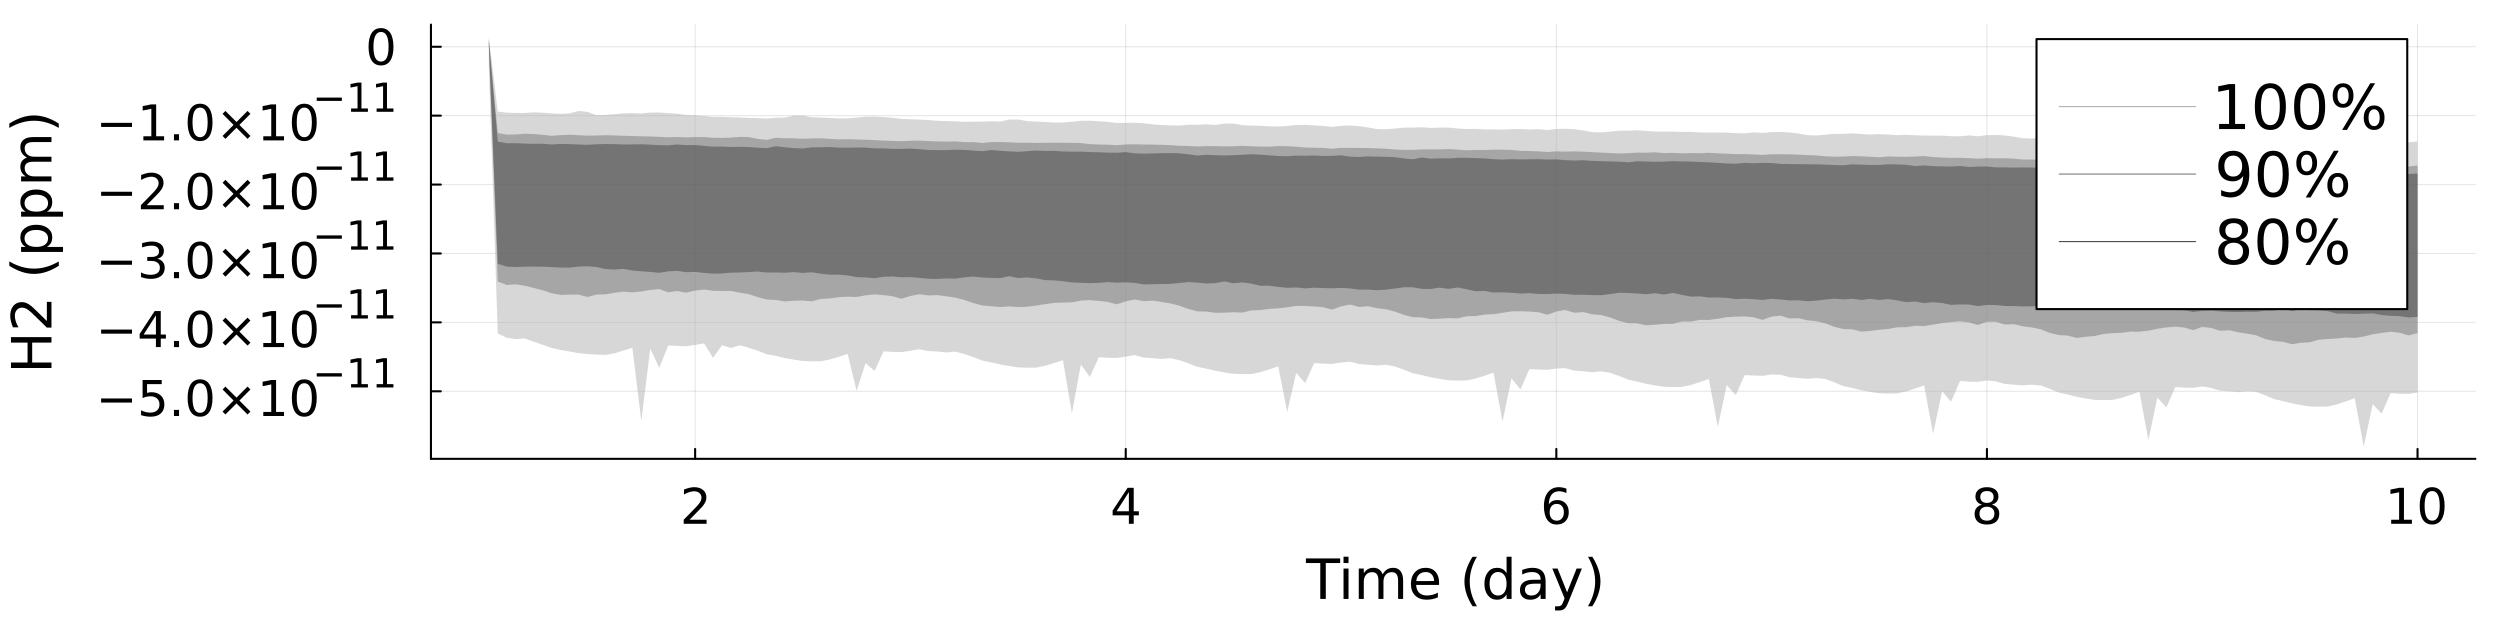 <?xml version="1.0" encoding="utf-8"?>
<svg xmlns="http://www.w3.org/2000/svg" xmlns:xlink="http://www.w3.org/1999/xlink" width="1200" height="300" viewBox="0 0 4800 1200">
<rect x="0" y="0" width="4800" height="1200" fill="#333333" stroke="none"/>
<defs>
  <clipPath id="clip160">
    <rect x="0" y="0" width="4800" height="1200"/>
  </clipPath>
</defs>
<path clip-path="url(#clip160)" d="M0 1200 L4800 1200 L4800 0 L0 0  Z" fill="#ffffff" fill-rule="evenodd" fill-opacity="1"/>
<defs>
  <clipPath id="clip161">
    <rect x="960" y="0" width="3361" height="1200"/>
  </clipPath>
</defs>
<path clip-path="url(#clip160)" d="M827.418 880.951 L4752.76 880.951 L4752.76 47.244 L827.418 47.244  Z" fill="#ffffff" fill-rule="evenodd" fill-opacity="1"/>
<defs>
  <clipPath id="clip162">
    <rect x="827" y="47" width="3926" height="835"/>
  </clipPath>
</defs>
<polyline clip-path="url(#clip162)" style="stroke:#000000; stroke-linecap:round; stroke-linejoin:round; stroke-width:2; stroke-opacity:0.1; fill:none" points="1334.66,880.951 1334.66,47.244 "/>
<polyline clip-path="url(#clip162)" style="stroke:#000000; stroke-linecap:round; stroke-linejoin:round; stroke-width:2; stroke-opacity:0.1; fill:none" points="2161.41,880.951 2161.41,47.244 "/>
<polyline clip-path="url(#clip162)" style="stroke:#000000; stroke-linecap:round; stroke-linejoin:round; stroke-width:2; stroke-opacity:0.1; fill:none" points="2988.16,880.951 2988.16,47.244 "/>
<polyline clip-path="url(#clip162)" style="stroke:#000000; stroke-linecap:round; stroke-linejoin:round; stroke-width:2; stroke-opacity:0.1; fill:none" points="3814.91,880.951 3814.91,47.244 "/>
<polyline clip-path="url(#clip162)" style="stroke:#000000; stroke-linecap:round; stroke-linejoin:round; stroke-width:2; stroke-opacity:0.1; fill:none" points="4641.66,880.951 4641.66,47.244 "/>
<polyline clip-path="url(#clip160)" style="stroke:#000000; stroke-linecap:round; stroke-linejoin:round; stroke-width:4; stroke-opacity:1; fill:none" points="827.418,880.951 4752.76,880.951 "/>
<polyline clip-path="url(#clip160)" style="stroke:#000000; stroke-linecap:round; stroke-linejoin:round; stroke-width:4; stroke-opacity:1; fill:none" points="1334.66,880.951 1334.66,862.054 "/>
<polyline clip-path="url(#clip160)" style="stroke:#000000; stroke-linecap:round; stroke-linejoin:round; stroke-width:4; stroke-opacity:1; fill:none" points="2161.41,880.951 2161.41,862.054 "/>
<polyline clip-path="url(#clip160)" style="stroke:#000000; stroke-linecap:round; stroke-linejoin:round; stroke-width:4; stroke-opacity:1; fill:none" points="2988.16,880.951 2988.16,862.054 "/>
<polyline clip-path="url(#clip160)" style="stroke:#000000; stroke-linecap:round; stroke-linejoin:round; stroke-width:4; stroke-opacity:1; fill:none" points="3814.91,880.951 3814.91,862.054 "/>
<polyline clip-path="url(#clip160)" style="stroke:#000000; stroke-linecap:round; stroke-linejoin:round; stroke-width:4; stroke-opacity:1; fill:none" points="4641.66,880.951 4641.66,862.054 "/>
<path clip-path="url(#clip160)" d="M1323.97 997.881 L1356.61 997.881 L1356.61 1005.75 L1312.72 1005.75 L1312.72 997.881 Q1318.04 992.372 1327.21 983.113 Q1336.42 973.807 1338.78 971.122 Q1343.27 966.076 1345.03 962.604 Q1346.84 959.085 1346.84 955.705 Q1346.84 950.196 1342.95 946.724 Q1339.11 943.252 1332.9 943.252 Q1328.51 943.252 1323.6 944.78 Q1318.74 946.307 1313.18 949.409 L1313.18 939.965 Q1318.83 937.696 1323.74 936.539 Q1328.64 935.382 1332.72 935.382 Q1343.46 935.382 1349.85 940.752 Q1356.24 946.122 1356.24 955.104 Q1356.24 959.363 1354.62 963.205 Q1353.04 967.002 1348.83 972.187 Q1347.67 973.529 1341.47 979.965 Q1335.27 986.353 1323.97 997.881 Z" fill="#000000" fill-rule="nonzero" fill-opacity="1" /><path clip-path="url(#clip160)" d="M2167.43 944.78 L2143.82 981.678 L2167.43 981.678 L2167.43 944.78 M2164.98 936.631 L2176.74 936.631 L2176.74 981.678 L2186.6 981.678 L2186.6 989.455 L2176.74 989.455 L2176.74 1005.75 L2167.43 1005.75 L2167.43 989.455 L2136.23 989.455 L2136.23 980.428 L2164.98 936.631 Z" fill="#000000" fill-rule="nonzero" fill-opacity="1" /><path clip-path="url(#clip160)" d="M2988.97 967.465 Q2982.68 967.465 2978.97 971.77 Q2975.32 976.076 2975.32 983.576 Q2975.32 991.029 2978.97 995.381 Q2982.68 999.687 2988.97 999.687 Q2995.27 999.687 2998.93 995.381 Q3002.63 991.029 3002.63 983.576 Q3002.63 976.076 2998.93 971.77 Q2995.27 967.465 2988.97 967.465 M3007.54 938.159 L3007.54 946.678 Q3004.02 945.011 3000.41 944.131 Q2996.84 943.252 2993.32 943.252 Q2984.07 943.252 2979.16 949.502 Q2974.3 955.752 2973.6 968.391 Q2976.33 964.363 2980.45 962.233 Q2984.57 960.057 2989.53 960.057 Q2999.94 960.057 3005.96 966.4 Q3012.03 972.696 3012.03 983.576 Q3012.03 994.224 3005.73 1000.66 Q2999.44 1007.09 2988.97 1007.09 Q2976.98 1007.09 2970.64 997.927 Q2964.3 988.715 2964.3 971.261 Q2964.3 954.872 2972.07 945.15 Q2979.85 935.382 2992.95 935.382 Q2996.47 935.382 3000.04 936.076 Q3003.65 936.77 3007.54 938.159 Z" fill="#000000" fill-rule="nonzero" fill-opacity="1" /><path clip-path="url(#clip160)" d="M3814.91 972.928 Q3808.25 972.928 3804.4 976.492 Q3800.61 980.057 3800.61 986.307 Q3800.61 992.557 3804.4 996.122 Q3808.25 999.687 3814.91 999.687 Q3821.58 999.687 3825.42 996.122 Q3829.26 992.511 3829.26 986.307 Q3829.26 980.057 3825.42 976.492 Q3821.62 972.928 3814.91 972.928 M3805.56 968.946 Q3799.54 967.465 3796.16 963.344 Q3792.83 959.224 3792.83 953.298 Q3792.83 945.011 3798.71 940.196 Q3804.63 935.382 3814.91 935.382 Q3825.24 935.382 3831.12 940.196 Q3837 945.011 3837 953.298 Q3837 959.224 3833.62 963.344 Q3830.28 967.465 3824.31 968.946 Q3831.07 970.52 3834.82 975.104 Q3838.62 979.687 3838.62 986.307 Q3838.62 996.353 3832.46 1001.72 Q3826.35 1007.09 3814.91 1007.09 Q3803.48 1007.09 3797.32 1001.72 Q3791.21 996.353 3791.21 986.307 Q3791.21 979.687 3795 975.104 Q3798.8 970.52 3805.56 968.946 M3802.13 954.178 Q3802.13 959.548 3805.47 962.557 Q3808.85 965.567 3814.91 965.567 Q3820.93 965.567 3824.31 962.557 Q3827.74 959.548 3827.74 954.178 Q3827.74 948.807 3824.31 945.798 Q3820.93 942.789 3814.91 942.789 Q3808.85 942.789 3805.47 945.798 Q3802.13 948.807 3802.13 954.178 Z" fill="#000000" fill-rule="nonzero" fill-opacity="1" /><path clip-path="url(#clip160)" d="M4591.04 997.881 L4606.31 997.881 L4606.31 945.15 L4589.69 948.483 L4589.69 939.965 L4606.22 936.631 L4615.57 936.631 L4615.57 997.881 L4630.85 997.881 L4630.85 1005.75 L4591.04 1005.75 L4591.04 997.881 Z" fill="#000000" fill-rule="nonzero" fill-opacity="1" /><path clip-path="url(#clip160)" d="M4669.74 942.789 Q4662.52 942.789 4658.86 949.918 Q4655.25 957.002 4655.25 971.261 Q4655.25 985.474 4658.86 992.603 Q4662.52 999.687 4669.74 999.687 Q4677.01 999.687 4680.62 992.603 Q4684.28 985.474 4684.28 971.261 Q4684.28 957.002 4680.62 949.918 Q4677.01 942.789 4669.74 942.789 M4669.74 935.382 Q4681.36 935.382 4687.47 944.594 Q4693.63 953.761 4693.63 971.261 Q4693.63 988.715 4687.47 997.927 Q4681.36 1007.09 4669.74 1007.09 Q4658.12 1007.09 4651.96 997.927 Q4645.85 988.715 4645.85 971.261 Q4645.85 953.761 4651.96 944.594 Q4658.12 935.382 4669.74 935.382 Z" fill="#000000" fill-rule="nonzero" fill-opacity="1" /><path clip-path="url(#clip160)" d="M2507.33 1072.18 L2573.11 1072.18 L2573.11 1081.04 L2545.5 1081.04 L2545.5 1149.94 L2534.93 1149.94 L2534.93 1081.04 L2507.33 1081.04 L2507.33 1072.18 Z" fill="#000000" fill-rule="nonzero" fill-opacity="1" /><path clip-path="url(#clip160)" d="M2579.57 1091.61 L2589.15 1091.61 L2589.15 1149.94 L2579.57 1149.94 L2579.57 1091.61 M2579.57 1068.9 L2589.15 1068.9 L2589.15 1081.04 L2579.57 1081.04 L2579.57 1068.9 Z" fill="#000000" fill-rule="nonzero" fill-opacity="1" /><path clip-path="url(#clip160)" d="M2654.62 1102.81 Q2658.21 1096.35 2663.21 1093.28 Q2668.21 1090.2 2674.98 1090.2 Q2684.1 1090.2 2689.05 1096.61 Q2693.99 1102.96 2693.99 1114.74 L2693.99 1149.94 L2684.36 1149.94 L2684.36 1115.05 Q2684.36 1106.66 2681.39 1102.6 Q2678.42 1098.54 2672.33 1098.54 Q2664.88 1098.54 2660.56 1103.49 Q2656.23 1108.43 2656.23 1116.97 L2656.23 1149.94 L2646.6 1149.94 L2646.6 1115.05 Q2646.6 1106.61 2643.63 1102.6 Q2640.66 1098.54 2634.46 1098.54 Q2627.12 1098.54 2622.8 1103.54 Q2618.47 1108.49 2618.47 1116.97 L2618.47 1149.94 L2608.84 1149.94 L2608.84 1091.61 L2618.47 1091.61 L2618.47 1100.67 Q2621.75 1095.31 2626.34 1092.76 Q2630.92 1090.2 2637.22 1090.2 Q2643.58 1090.2 2648 1093.43 Q2652.48 1096.66 2654.62 1102.81 Z" fill="#000000" fill-rule="nonzero" fill-opacity="1" /><path clip-path="url(#clip160)" d="M2763 1118.38 L2763 1123.07 L2718.94 1123.07 Q2719.57 1132.96 2724.88 1138.17 Q2730.24 1143.33 2739.77 1143.33 Q2745.3 1143.33 2750.45 1141.97 Q2755.66 1140.62 2760.76 1137.91 L2760.76 1146.97 Q2755.61 1149.16 2750.19 1150.31 Q2744.77 1151.45 2739.2 1151.45 Q2725.24 1151.45 2717.07 1143.33 Q2708.94 1135.2 2708.94 1121.35 Q2708.94 1107.03 2716.65 1098.64 Q2724.41 1090.2 2737.54 1090.2 Q2749.31 1090.2 2756.13 1097.81 Q2763 1105.36 2763 1118.38 M2753.42 1115.57 Q2753.32 1107.7 2748.99 1103.02 Q2744.72 1098.33 2737.64 1098.33 Q2729.62 1098.33 2724.77 1102.86 Q2719.98 1107.39 2719.25 1115.62 L2753.42 1115.57 Z" fill="#000000" fill-rule="nonzero" fill-opacity="1" /><path clip-path="url(#clip160)" d="M2835.66 1069.01 Q2828.68 1080.99 2825.3 1092.7 Q2821.91 1104.42 2821.91 1116.45 Q2821.91 1128.49 2825.3 1140.31 Q2828.73 1152.08 2835.66 1164.01 L2827.33 1164.01 Q2819.51 1151.77 2815.61 1139.94 Q2811.75 1128.12 2811.75 1116.45 Q2811.75 1104.84 2815.61 1093.07 Q2819.46 1081.3 2827.33 1069.01 L2835.66 1069.01 Z" fill="#000000" fill-rule="nonzero" fill-opacity="1" /><path clip-path="url(#clip160)" d="M2892.64 1100.46 L2892.64 1068.9 L2902.22 1068.9 L2902.22 1149.94 L2892.64 1149.94 L2892.64 1141.19 Q2889.62 1146.4 2884.98 1148.95 Q2880.4 1151.45 2873.94 1151.45 Q2863.37 1151.45 2856.7 1143.02 Q2850.09 1134.58 2850.09 1120.83 Q2850.09 1107.08 2856.7 1098.64 Q2863.37 1090.2 2873.94 1090.2 Q2880.4 1090.2 2884.98 1092.76 Q2889.62 1095.26 2892.64 1100.46 M2859.98 1120.83 Q2859.98 1131.4 2864.31 1137.44 Q2868.68 1143.43 2876.28 1143.43 Q2883.89 1143.43 2888.26 1137.44 Q2892.64 1131.4 2892.64 1120.83 Q2892.64 1110.26 2888.26 1104.27 Q2883.89 1098.23 2876.28 1098.23 Q2868.68 1098.23 2864.31 1104.27 Q2859.98 1110.26 2859.98 1120.83 Z" fill="#000000" fill-rule="nonzero" fill-opacity="1" /><path clip-path="url(#clip160)" d="M2948.47 1120.62 Q2936.86 1120.62 2932.38 1123.28 Q2927.9 1125.93 2927.9 1132.34 Q2927.9 1137.44 2931.23 1140.46 Q2934.62 1143.43 2940.4 1143.43 Q2948.37 1143.43 2953.16 1137.81 Q2958 1132.13 2958 1122.76 L2958 1120.62 L2948.47 1120.62 M2967.59 1116.66 L2967.59 1149.94 L2958 1149.94 L2958 1141.09 Q2954.72 1146.4 2949.83 1148.95 Q2944.93 1151.45 2937.85 1151.45 Q2928.89 1151.45 2923.58 1146.45 Q2918.32 1141.4 2918.32 1132.96 Q2918.32 1123.12 2924.88 1118.12 Q2931.49 1113.12 2944.57 1113.12 L2958 1113.12 L2958 1112.18 Q2958 1105.57 2953.63 1101.98 Q2949.3 1098.33 2941.44 1098.33 Q2936.44 1098.33 2931.7 1099.53 Q2926.96 1100.73 2922.59 1103.12 L2922.59 1094.27 Q2927.85 1092.24 2932.79 1091.25 Q2937.74 1090.2 2942.43 1090.2 Q2955.09 1090.2 2961.34 1096.77 Q2967.59 1103.33 2967.59 1116.66 Z" fill="#000000" fill-rule="nonzero" fill-opacity="1" /><path clip-path="url(#clip160)" d="M3011.6 1155.36 Q3007.53 1165.78 3003.68 1168.95 Q2999.83 1172.13 2993.37 1172.13 L2985.71 1172.13 L2985.71 1164.11 L2991.34 1164.11 Q2995.29 1164.11 2997.48 1162.24 Q2999.67 1160.36 3002.33 1153.38 L3004.04 1149.01 L2980.45 1091.61 L2990.61 1091.61 L3008.84 1137.24 L3027.06 1091.61 L3037.22 1091.61 L3011.6 1155.36 Z" fill="#000000" fill-rule="nonzero" fill-opacity="1" /><path clip-path="url(#clip160)" d="M3048.94 1069.01 L3057.27 1069.01 Q3065.09 1081.3 3068.94 1093.07 Q3072.85 1104.84 3072.85 1116.45 Q3072.85 1128.12 3068.94 1139.94 Q3065.09 1151.77 3057.27 1164.01 L3048.94 1164.01 Q3055.87 1152.08 3059.25 1140.31 Q3062.69 1128.49 3062.69 1116.45 Q3062.69 1104.42 3059.25 1092.7 Q3055.87 1080.99 3048.94 1069.01 Z" fill="#000000" fill-rule="nonzero" fill-opacity="1" /><polyline clip-path="url(#clip162)" style="stroke:#000000; stroke-linecap:round; stroke-linejoin:round; stroke-width:2; stroke-opacity:0.1; fill:none" points="827.418,751.269 4752.76,751.269 "/>
<polyline clip-path="url(#clip162)" style="stroke:#000000; stroke-linecap:round; stroke-linejoin:round; stroke-width:2; stroke-opacity:0.1; fill:none" points="827.418,618.967 4752.76,618.967 "/>
<polyline clip-path="url(#clip162)" style="stroke:#000000; stroke-linecap:round; stroke-linejoin:round; stroke-width:2; stroke-opacity:0.1; fill:none" points="827.418,486.665 4752.76,486.665 "/>
<polyline clip-path="url(#clip162)" style="stroke:#000000; stroke-linecap:round; stroke-linejoin:round; stroke-width:2; stroke-opacity:0.1; fill:none" points="827.418,354.363 4752.76,354.363 "/>
<polyline clip-path="url(#clip162)" style="stroke:#000000; stroke-linecap:round; stroke-linejoin:round; stroke-width:2; stroke-opacity:0.1; fill:none" points="827.418,222.061 4752.76,222.061 "/>
<polyline clip-path="url(#clip162)" style="stroke:#000000; stroke-linecap:round; stroke-linejoin:round; stroke-width:2; stroke-opacity:0.1; fill:none" points="827.418,89.759 4752.76,89.759 "/>
<polyline clip-path="url(#clip160)" style="stroke:#000000; stroke-linecap:round; stroke-linejoin:round; stroke-width:4; stroke-opacity:1; fill:none" points="827.418,880.951 827.418,47.244 "/>
<polyline clip-path="url(#clip160)" style="stroke:#000000; stroke-linecap:round; stroke-linejoin:round; stroke-width:4; stroke-opacity:1; fill:none" points="827.418,751.269 846.316,751.269 "/>
<polyline clip-path="url(#clip160)" style="stroke:#000000; stroke-linecap:round; stroke-linejoin:round; stroke-width:4; stroke-opacity:1; fill:none" points="827.418,618.967 846.316,618.967 "/>
<polyline clip-path="url(#clip160)" style="stroke:#000000; stroke-linecap:round; stroke-linejoin:round; stroke-width:4; stroke-opacity:1; fill:none" points="827.418,486.665 846.316,486.665 "/>
<polyline clip-path="url(#clip160)" style="stroke:#000000; stroke-linecap:round; stroke-linejoin:round; stroke-width:4; stroke-opacity:1; fill:none" points="827.418,354.363 846.316,354.363 "/>
<polyline clip-path="url(#clip160)" style="stroke:#000000; stroke-linecap:round; stroke-linejoin:round; stroke-width:4; stroke-opacity:1; fill:none" points="827.418,222.061 846.316,222.061 "/>
<polyline clip-path="url(#clip160)" style="stroke:#000000; stroke-linecap:round; stroke-linejoin:round; stroke-width:4; stroke-opacity:1; fill:none" points="827.418,89.759 846.316,89.759 "/>
<path clip-path="url(#clip160)" d="M194.136 765.067 L253.488 765.067 L253.488 772.938 L194.136 772.938 L194.136 765.067 Z" fill="#000000" fill-rule="nonzero" fill-opacity="1" /><path clip-path="url(#clip160)" d="M273.766 729.605 L310.478 729.605 L310.478 737.475 L282.33 737.475 L282.33 754.419 Q284.367 753.725 286.404 753.401 Q288.441 753.03 290.478 753.03 Q302.052 753.03 308.812 759.373 Q315.571 765.715 315.571 776.549 Q315.571 787.706 308.627 793.91 Q301.682 800.067 289.043 800.067 Q284.691 800.067 280.154 799.326 Q275.664 798.586 270.849 797.104 L270.849 787.706 Q275.016 789.975 279.46 791.086 Q283.904 792.197 288.858 792.197 Q296.867 792.197 301.543 787.984 Q306.219 783.771 306.219 776.549 Q306.219 769.327 301.543 765.114 Q296.867 760.901 288.858 760.901 Q285.108 760.901 281.358 761.734 Q277.654 762.567 273.766 764.327 L273.766 729.605 Z" fill="#000000" fill-rule="nonzero" fill-opacity="1" /><path clip-path="url(#clip160)" d="M333.997 786.965 L343.765 786.965 L343.765 798.725 L333.997 798.725 L333.997 786.965 Z" fill="#000000" fill-rule="nonzero" fill-opacity="1" /><path clip-path="url(#clip160)" d="M384.135 735.762 Q376.913 735.762 373.256 742.892 Q369.645 749.975 369.645 764.234 Q369.645 778.447 373.256 785.576 Q376.913 792.66 384.135 792.66 Q391.404 792.66 395.015 785.576 Q398.672 778.447 398.672 764.234 Q398.672 749.975 395.015 742.892 Q391.404 735.762 384.135 735.762 M384.135 728.355 Q395.756 728.355 401.867 737.567 Q408.024 746.734 408.024 764.234 Q408.024 781.688 401.867 790.901 Q395.756 800.067 384.135 800.067 Q372.515 800.067 366.358 790.901 Q360.247 781.688 360.247 764.234 Q360.247 746.734 366.358 737.567 Q372.515 728.355 384.135 728.355 Z" fill="#000000" fill-rule="nonzero" fill-opacity="1" /><path clip-path="url(#clip160)" d="M480.802 747.799 L459.644 769.049 L480.802 790.206 L475.292 795.808 L454.042 774.558 L432.793 795.808 L427.33 790.206 L448.441 769.049 L427.33 747.799 L432.793 742.197 L454.042 763.447 L475.292 742.197 L480.802 747.799 Z" fill="#000000" fill-rule="nonzero" fill-opacity="1" /><path clip-path="url(#clip160)" d="M505.524 790.854 L520.801 790.854 L520.801 738.123 L504.181 741.456 L504.181 732.938 L520.709 729.605 L530.061 729.605 L530.061 790.854 L545.338 790.854 L545.338 798.725 L505.524 798.725 L505.524 790.854 Z" fill="#000000" fill-rule="nonzero" fill-opacity="1" /><path clip-path="url(#clip160)" d="M584.227 735.762 Q577.005 735.762 573.347 742.892 Q569.736 749.975 569.736 764.234 Q569.736 778.447 573.347 785.576 Q577.005 792.66 584.227 792.66 Q591.495 792.66 595.106 785.576 Q598.764 778.447 598.764 764.234 Q598.764 749.975 595.106 742.892 Q591.495 735.762 584.227 735.762 M584.227 728.355 Q595.847 728.355 601.958 737.567 Q608.116 746.734 608.116 764.234 Q608.116 781.688 601.958 790.901 Q595.847 800.067 584.227 800.067 Q572.607 800.067 566.449 790.901 Q560.338 781.688 560.338 764.234 Q560.338 746.734 566.449 737.567 Q572.607 728.355 584.227 728.355 Z" fill="#000000" fill-rule="nonzero" fill-opacity="1" /><path clip-path="url(#clip160)" d="M608.116 716.557 L656.339 716.557 L656.339 722.952 L608.116 722.952 L608.116 716.557 Z" fill="#000000" fill-rule="nonzero" fill-opacity="1" /><path clip-path="url(#clip160)" d="M674.056 737.509 L686.469 737.509 L686.469 694.665 L672.965 697.373 L672.965 690.452 L686.394 687.744 L693.992 687.744 L693.992 737.509 L706.405 737.509 L706.405 743.904 L674.056 743.904 L674.056 737.509 Z" fill="#000000" fill-rule="nonzero" fill-opacity="1" /><path clip-path="url(#clip160)" d="M723.069 737.509 L735.482 737.509 L735.482 694.665 L721.978 697.373 L721.978 690.452 L735.407 687.744 L743.005 687.744 L743.005 737.509 L755.418 737.509 L755.418 743.904 L723.069 743.904 L723.069 737.509 Z" fill="#000000" fill-rule="nonzero" fill-opacity="1" /><path clip-path="url(#clip160)" d="M194.136 632.765 L253.488 632.765 L253.488 640.636 L194.136 640.636 L194.136 632.765 Z" fill="#000000" fill-rule="nonzero" fill-opacity="1" /><path clip-path="url(#clip160)" d="M299.367 605.451 L275.756 642.348 L299.367 642.348 L299.367 605.451 M296.914 597.302 L308.673 597.302 L308.673 642.348 L318.534 642.348 L318.534 650.126 L308.673 650.126 L308.673 666.422 L299.367 666.422 L299.367 650.126 L268.164 650.126 L268.164 641.098 L296.914 597.302 Z" fill="#000000" fill-rule="nonzero" fill-opacity="1" /><path clip-path="url(#clip160)" d="M333.997 654.663 L343.765 654.663 L343.765 666.422 L333.997 666.422 L333.997 654.663 Z" fill="#000000" fill-rule="nonzero" fill-opacity="1" /><path clip-path="url(#clip160)" d="M384.135 603.46 Q376.913 603.46 373.256 610.589 Q369.645 617.673 369.645 631.932 Q369.645 646.145 373.256 653.274 Q376.913 660.358 384.135 660.358 Q391.404 660.358 395.015 653.274 Q398.672 646.145 398.672 631.932 Q398.672 617.673 395.015 610.589 Q391.404 603.46 384.135 603.46 M384.135 596.052 Q395.756 596.052 401.867 605.265 Q408.024 614.432 408.024 631.932 Q408.024 649.385 401.867 658.598 Q395.756 667.765 384.135 667.765 Q372.515 667.765 366.358 658.598 Q360.247 649.385 360.247 631.932 Q360.247 614.432 366.358 605.265 Q372.515 596.052 384.135 596.052 Z" fill="#000000" fill-rule="nonzero" fill-opacity="1" /><path clip-path="url(#clip160)" d="M480.802 615.497 L459.644 636.747 L480.802 657.904 L475.292 663.506 L454.042 642.256 L432.793 663.506 L427.33 657.904 L448.441 636.747 L427.33 615.497 L432.793 609.895 L454.042 631.145 L475.292 609.895 L480.802 615.497 Z" fill="#000000" fill-rule="nonzero" fill-opacity="1" /><path clip-path="url(#clip160)" d="M505.524 658.552 L520.801 658.552 L520.801 605.821 L504.181 609.154 L504.181 600.636 L520.709 597.302 L530.061 597.302 L530.061 658.552 L545.338 658.552 L545.338 666.422 L505.524 666.422 L505.524 658.552 Z" fill="#000000" fill-rule="nonzero" fill-opacity="1" /><path clip-path="url(#clip160)" d="M584.227 603.46 Q577.005 603.46 573.347 610.589 Q569.736 617.673 569.736 631.932 Q569.736 646.145 573.347 653.274 Q577.005 660.358 584.227 660.358 Q591.495 660.358 595.106 653.274 Q598.764 646.145 598.764 631.932 Q598.764 617.673 595.106 610.589 Q591.495 603.46 584.227 603.46 M584.227 596.052 Q595.847 596.052 601.958 605.265 Q608.116 614.432 608.116 631.932 Q608.116 649.385 601.958 658.598 Q595.847 667.765 584.227 667.765 Q572.607 667.765 566.449 658.598 Q560.338 649.385 560.338 631.932 Q560.338 614.432 566.449 605.265 Q572.607 596.052 584.227 596.052 Z" fill="#000000" fill-rule="nonzero" fill-opacity="1" /><path clip-path="url(#clip160)" d="M608.116 584.255 L656.339 584.255 L656.339 590.65 L608.116 590.65 L608.116 584.255 Z" fill="#000000" fill-rule="nonzero" fill-opacity="1" /><path clip-path="url(#clip160)" d="M674.056 605.207 L686.469 605.207 L686.469 562.363 L672.965 565.071 L672.965 558.15 L686.394 555.442 L693.992 555.442 L693.992 605.207 L706.405 605.207 L706.405 611.602 L674.056 611.602 L674.056 605.207 Z" fill="#000000" fill-rule="nonzero" fill-opacity="1" /><path clip-path="url(#clip160)" d="M723.069 605.207 L735.482 605.207 L735.482 562.363 L721.978 565.071 L721.978 558.15 L735.407 555.442 L743.005 555.442 L743.005 605.207 L755.418 605.207 L755.418 611.602 L723.069 611.602 L723.069 605.207 Z" fill="#000000" fill-rule="nonzero" fill-opacity="1" /><path clip-path="url(#clip160)" d="M194.136 500.463 L253.488 500.463 L253.488 508.333 L194.136 508.333 L194.136 500.463 Z" fill="#000000" fill-rule="nonzero" fill-opacity="1" /><path clip-path="url(#clip160)" d="M302.006 496.852 Q308.719 498.287 312.469 502.824 Q316.265 507.361 316.265 514.028 Q316.265 524.259 309.228 529.861 Q302.191 535.463 289.228 535.463 Q284.877 535.463 280.247 534.583 Q275.664 533.75 270.756 532.037 L270.756 523.009 Q274.645 525.278 279.275 526.435 Q283.904 527.593 288.951 527.593 Q297.747 527.593 302.33 524.12 Q306.96 520.648 306.96 514.028 Q306.96 507.917 302.654 504.491 Q298.395 501.019 290.756 501.019 L282.701 501.019 L282.701 493.333 L291.127 493.333 Q298.025 493.333 301.682 490.602 Q305.339 487.824 305.339 482.639 Q305.339 477.315 301.543 474.491 Q297.793 471.621 290.756 471.621 Q286.914 471.621 282.516 472.454 Q278.117 473.287 272.84 475.047 L272.84 466.713 Q278.164 465.232 282.793 464.491 Q287.469 463.75 291.59 463.75 Q302.238 463.75 308.441 468.611 Q314.645 473.426 314.645 481.667 Q314.645 487.408 311.358 491.389 Q308.071 495.324 302.006 496.852 Z" fill="#000000" fill-rule="nonzero" fill-opacity="1" /><path clip-path="url(#clip160)" d="M333.997 522.361 L343.765 522.361 L343.765 534.12 L333.997 534.12 L333.997 522.361 Z" fill="#000000" fill-rule="nonzero" fill-opacity="1" /><path clip-path="url(#clip160)" d="M384.135 471.158 Q376.913 471.158 373.256 478.287 Q369.645 485.371 369.645 499.63 Q369.645 513.843 373.256 520.972 Q376.913 528.055 384.135 528.055 Q391.404 528.055 395.015 520.972 Q398.672 513.843 398.672 499.63 Q398.672 485.371 395.015 478.287 Q391.404 471.158 384.135 471.158 M384.135 463.75 Q395.756 463.75 401.867 472.963 Q408.024 482.13 408.024 499.63 Q408.024 517.083 401.867 526.296 Q395.756 535.463 384.135 535.463 Q372.515 535.463 366.358 526.296 Q360.247 517.083 360.247 499.63 Q360.247 482.13 366.358 472.963 Q372.515 463.75 384.135 463.75 Z" fill="#000000" fill-rule="nonzero" fill-opacity="1" /><path clip-path="url(#clip160)" d="M480.802 483.195 L459.644 504.445 L480.802 525.602 L475.292 531.204 L454.042 509.954 L432.793 531.204 L427.33 525.602 L448.441 504.445 L427.33 483.195 L432.793 477.593 L454.042 498.843 L475.292 477.593 L480.802 483.195 Z" fill="#000000" fill-rule="nonzero" fill-opacity="1" /><path clip-path="url(#clip160)" d="M505.524 526.25 L520.801 526.25 L520.801 473.519 L504.181 476.852 L504.181 468.334 L520.709 465 L530.061 465 L530.061 526.25 L545.338 526.25 L545.338 534.12 L505.524 534.12 L505.524 526.25 Z" fill="#000000" fill-rule="nonzero" fill-opacity="1" /><path clip-path="url(#clip160)" d="M584.227 471.158 Q577.005 471.158 573.347 478.287 Q569.736 485.371 569.736 499.63 Q569.736 513.843 573.347 520.972 Q577.005 528.055 584.227 528.055 Q591.495 528.055 595.106 520.972 Q598.764 513.843 598.764 499.63 Q598.764 485.371 595.106 478.287 Q591.495 471.158 584.227 471.158 M584.227 463.75 Q595.847 463.75 601.958 472.963 Q608.116 482.13 608.116 499.63 Q608.116 517.083 601.958 526.296 Q595.847 535.463 584.227 535.463 Q572.607 535.463 566.449 526.296 Q560.338 517.083 560.338 499.63 Q560.338 482.13 566.449 472.963 Q572.607 463.75 584.227 463.75 Z" fill="#000000" fill-rule="nonzero" fill-opacity="1" /><path clip-path="url(#clip160)" d="M608.116 451.953 L656.339 451.953 L656.339 458.348 L608.116 458.348 L608.116 451.953 Z" fill="#000000" fill-rule="nonzero" fill-opacity="1" /><path clip-path="url(#clip160)" d="M674.056 472.905 L686.469 472.905 L686.469 430.061 L672.965 432.769 L672.965 425.848 L686.394 423.139 L693.992 423.139 L693.992 472.905 L706.405 472.905 L706.405 479.299 L674.056 479.299 L674.056 472.905 Z" fill="#000000" fill-rule="nonzero" fill-opacity="1" /><path clip-path="url(#clip160)" d="M723.069 472.905 L735.482 472.905 L735.482 430.061 L721.978 432.769 L721.978 425.848 L735.407 423.139 L743.005 423.139 L743.005 472.905 L755.418 472.905 L755.418 479.299 L723.069 479.299 L723.069 472.905 Z" fill="#000000" fill-rule="nonzero" fill-opacity="1" /><path clip-path="url(#clip160)" d="M194.136 368.161 L253.488 368.161 L253.488 376.031 L194.136 376.031 L194.136 368.161 Z" fill="#000000" fill-rule="nonzero" fill-opacity="1" /><path clip-path="url(#clip160)" d="M281.729 393.948 L314.367 393.948 L314.367 401.818 L270.479 401.818 L270.479 393.948 Q275.803 388.439 284.969 379.179 Q294.182 369.874 296.543 367.189 Q301.034 362.142 302.793 358.67 Q304.599 355.152 304.599 351.772 Q304.599 346.263 300.71 342.791 Q296.867 339.318 290.664 339.318 Q286.266 339.318 281.358 340.846 Q276.497 342.374 270.942 345.476 L270.942 336.031 Q276.59 333.763 281.497 332.606 Q286.404 331.448 290.478 331.448 Q301.219 331.448 307.608 336.818 Q313.997 342.189 313.997 351.17 Q313.997 355.429 312.376 359.272 Q310.802 363.068 306.589 368.254 Q305.432 369.596 299.228 376.031 Q293.025 382.42 281.729 393.948 Z" fill="#000000" fill-rule="nonzero" fill-opacity="1" /><path clip-path="url(#clip160)" d="M333.997 390.059 L343.765 390.059 L343.765 401.818 L333.997 401.818 L333.997 390.059 Z" fill="#000000" fill-rule="nonzero" fill-opacity="1" /><path clip-path="url(#clip160)" d="M384.135 338.856 Q376.913 338.856 373.256 345.985 Q369.645 353.068 369.645 367.328 Q369.645 381.54 373.256 388.67 Q376.913 395.753 384.135 395.753 Q391.404 395.753 395.015 388.67 Q398.672 381.54 398.672 367.328 Q398.672 353.068 395.015 345.985 Q391.404 338.856 384.135 338.856 M384.135 331.448 Q395.756 331.448 401.867 340.661 Q408.024 349.828 408.024 367.328 Q408.024 384.781 401.867 393.994 Q395.756 403.161 384.135 403.161 Q372.515 403.161 366.358 393.994 Q360.247 384.781 360.247 367.328 Q360.247 349.828 366.358 340.661 Q372.515 331.448 384.135 331.448 Z" fill="#000000" fill-rule="nonzero" fill-opacity="1" /><path clip-path="url(#clip160)" d="M480.802 350.892 L459.644 372.142 L480.802 393.3 L475.292 398.901 L454.042 377.652 L432.793 398.901 L427.33 393.3 L448.441 372.142 L427.33 350.892 L432.793 345.291 L454.042 366.541 L475.292 345.291 L480.802 350.892 Z" fill="#000000" fill-rule="nonzero" fill-opacity="1" /><path clip-path="url(#clip160)" d="M505.524 393.948 L520.801 393.948 L520.801 341.217 L504.181 344.55 L504.181 336.031 L520.709 332.698 L530.061 332.698 L530.061 393.948 L545.338 393.948 L545.338 401.818 L505.524 401.818 L505.524 393.948 Z" fill="#000000" fill-rule="nonzero" fill-opacity="1" /><path clip-path="url(#clip160)" d="M584.227 338.856 Q577.005 338.856 573.347 345.985 Q569.736 353.068 569.736 367.328 Q569.736 381.54 573.347 388.67 Q577.005 395.753 584.227 395.753 Q591.495 395.753 595.106 388.67 Q598.764 381.54 598.764 367.328 Q598.764 353.068 595.106 345.985 Q591.495 338.856 584.227 338.856 M584.227 331.448 Q595.847 331.448 601.958 340.661 Q608.116 349.828 608.116 367.328 Q608.116 384.781 601.958 393.994 Q595.847 403.161 584.227 403.161 Q572.607 403.161 566.449 393.994 Q560.338 384.781 560.338 367.328 Q560.338 349.828 566.449 340.661 Q572.607 331.448 584.227 331.448 Z" fill="#000000" fill-rule="nonzero" fill-opacity="1" /><path clip-path="url(#clip160)" d="M608.116 319.651 L656.339 319.651 L656.339 326.045 L608.116 326.045 L608.116 319.651 Z" fill="#000000" fill-rule="nonzero" fill-opacity="1" /><path clip-path="url(#clip160)" d="M674.056 340.603 L686.469 340.603 L686.469 297.759 L672.965 300.467 L672.965 293.546 L686.394 290.837 L693.992 290.837 L693.992 340.603 L706.405 340.603 L706.405 346.997 L674.056 346.997 L674.056 340.603 Z" fill="#000000" fill-rule="nonzero" fill-opacity="1" /><path clip-path="url(#clip160)" d="M723.069 340.603 L735.482 340.603 L735.482 297.759 L721.978 300.467 L721.978 293.546 L735.407 290.837 L743.005 290.837 L743.005 340.603 L755.418 340.603 L755.418 346.997 L723.069 346.997 L723.069 340.603 Z" fill="#000000" fill-rule="nonzero" fill-opacity="1" /><path clip-path="url(#clip160)" d="M194.136 235.859 L253.488 235.859 L253.488 243.729 L194.136 243.729 L194.136 235.859 Z" fill="#000000" fill-rule="nonzero" fill-opacity="1" /><path clip-path="url(#clip160)" d="M275.293 261.646 L290.571 261.646 L290.571 208.914 L273.951 212.248 L273.951 203.729 L290.478 200.396 L299.83 200.396 L299.83 261.646 L315.108 261.646 L315.108 269.516 L275.293 269.516 L275.293 261.646 Z" fill="#000000" fill-rule="nonzero" fill-opacity="1" /><path clip-path="url(#clip160)" d="M333.997 257.757 L343.765 257.757 L343.765 269.516 L333.997 269.516 L333.997 257.757 Z" fill="#000000" fill-rule="nonzero" fill-opacity="1" /><path clip-path="url(#clip160)" d="M384.135 206.553 Q376.913 206.553 373.256 213.683 Q369.645 220.766 369.645 235.025 Q369.645 249.238 373.256 256.368 Q376.913 263.451 384.135 263.451 Q391.404 263.451 395.015 256.368 Q398.672 249.238 398.672 235.025 Q398.672 220.766 395.015 213.683 Q391.404 206.553 384.135 206.553 M384.135 199.146 Q395.756 199.146 401.867 208.359 Q408.024 217.526 408.024 235.025 Q408.024 252.479 401.867 261.692 Q395.756 270.859 384.135 270.859 Q372.515 270.859 366.358 261.692 Q360.247 252.479 360.247 235.025 Q360.247 217.526 366.358 208.359 Q372.515 199.146 384.135 199.146 Z" fill="#000000" fill-rule="nonzero" fill-opacity="1" /><path clip-path="url(#clip160)" d="M480.802 218.59 L459.644 239.84 L480.802 260.998 L475.292 266.599 L454.042 245.349 L432.793 266.599 L427.33 260.998 L448.441 239.84 L427.33 218.59 L432.793 212.989 L454.042 234.238 L475.292 212.989 L480.802 218.59 Z" fill="#000000" fill-rule="nonzero" fill-opacity="1" /><path clip-path="url(#clip160)" d="M505.524 261.646 L520.801 261.646 L520.801 208.914 L504.181 212.248 L504.181 203.729 L520.709 200.396 L530.061 200.396 L530.061 261.646 L545.338 261.646 L545.338 269.516 L505.524 269.516 L505.524 261.646 Z" fill="#000000" fill-rule="nonzero" fill-opacity="1" /><path clip-path="url(#clip160)" d="M584.227 206.553 Q577.005 206.553 573.347 213.683 Q569.736 220.766 569.736 235.025 Q569.736 249.238 573.347 256.368 Q577.005 263.451 584.227 263.451 Q591.495 263.451 595.106 256.368 Q598.764 249.238 598.764 235.025 Q598.764 220.766 595.106 213.683 Q591.495 206.553 584.227 206.553 M584.227 199.146 Q595.847 199.146 601.958 208.359 Q608.116 217.526 608.116 235.025 Q608.116 252.479 601.958 261.692 Q595.847 270.859 584.227 270.859 Q572.607 270.859 566.449 261.692 Q560.338 252.479 560.338 235.025 Q560.338 217.526 566.449 208.359 Q572.607 199.146 584.227 199.146 Z" fill="#000000" fill-rule="nonzero" fill-opacity="1" /><path clip-path="url(#clip160)" d="M608.116 187.349 L656.339 187.349 L656.339 193.743 L608.116 193.743 L608.116 187.349 Z" fill="#000000" fill-rule="nonzero" fill-opacity="1" /><path clip-path="url(#clip160)" d="M674.056 208.301 L686.469 208.301 L686.469 165.456 L672.965 168.165 L672.965 161.244 L686.394 158.535 L693.992 158.535 L693.992 208.301 L706.405 208.301 L706.405 214.695 L674.056 214.695 L674.056 208.301 Z" fill="#000000" fill-rule="nonzero" fill-opacity="1" /><path clip-path="url(#clip160)" d="M723.069 208.301 L735.482 208.301 L735.482 165.456 L721.978 168.165 L721.978 161.244 L735.407 158.535 L743.005 158.535 L743.005 208.301 L755.418 208.301 L755.418 214.695 L723.069 214.695 L723.069 208.301 Z" fill="#000000" fill-rule="nonzero" fill-opacity="1" /><path clip-path="url(#clip160)" d="M731.529 61.356 Q724.307 61.356 720.65 68.486 Q717.039 75.569 717.039 89.828 Q717.039 104.041 720.65 111.171 Q724.307 118.254 731.529 118.254 Q738.798 118.254 742.409 111.171 Q746.066 104.041 746.066 89.828 Q746.066 75.569 742.409 68.486 Q738.798 61.356 731.529 61.356 M731.529 53.949 Q743.15 53.949 749.261 63.162 Q755.418 72.328 755.418 89.828 Q755.418 107.282 749.261 116.495 Q743.15 125.661 731.529 125.661 Q719.909 125.661 713.752 116.495 Q707.641 107.282 707.641 89.828 Q707.641 72.328 713.752 63.162 Q719.909 53.949 731.529 53.949 Z" fill="#000000" fill-rule="nonzero" fill-opacity="1" /><path clip-path="url(#clip160)" d="M21.048 706.544 L21.048 696.024 L52.923 696.024 L52.923 657.795 L21.048 657.795 L21.048 647.274 L98.808 647.274 L98.808 657.795 L61.777 657.795 L61.777 696.024 L98.808 696.024 L98.808 706.544 L21.048 706.544 Z" fill="#000000" fill-rule="nonzero" fill-opacity="1" /><path clip-path="url(#clip160)" d="M89.954 616.337 L89.954 579.618 L98.808 579.618 L98.808 628.993 L89.954 628.993 Q83.756 623.003 73.34 612.691 Q62.871 602.326 59.85 599.67 Q54.173 594.618 50.267 592.639 Q46.309 590.608 42.507 590.608 Q36.309 590.608 32.403 594.983 Q28.496 599.305 28.496 606.285 Q28.496 611.232 30.215 616.753 Q31.934 622.222 35.423 628.472 L24.798 628.472 Q22.246 622.118 20.944 616.597 Q19.642 611.076 19.642 606.493 Q19.642 594.41 25.684 587.222 Q31.725 580.035 41.83 580.035 Q46.621 580.035 50.944 581.858 Q55.215 583.628 61.048 588.368 Q62.559 589.67 69.798 596.649 Q76.986 603.628 89.954 616.337 Z" fill="#000000" fill-rule="nonzero" fill-opacity="1" /><path clip-path="url(#clip160)" d="M17.871 501.962 Q29.85 508.941 41.569 512.327 Q53.288 515.712 65.319 515.712 Q77.35 515.712 89.173 512.327 Q100.944 508.889 112.871 501.962 L112.871 510.295 Q100.631 518.108 88.808 522.014 Q76.986 525.868 65.319 525.868 Q53.705 525.868 41.934 522.014 Q30.163 518.16 17.871 510.295 L17.871 501.962 Z" fill="#000000" fill-rule="nonzero" fill-opacity="1" /><path clip-path="url(#clip160)" d="M90.058 474.098 L120.996 474.098 L120.996 483.733 L40.475 483.733 L40.475 474.098 L49.33 474.098 Q44.121 471.077 41.621 466.494 Q39.069 461.858 39.069 455.452 Q39.069 444.827 47.507 438.213 Q55.944 431.546 69.694 431.546 Q83.444 431.546 91.881 438.213 Q100.319 444.827 100.319 455.452 Q100.319 461.858 97.819 466.494 Q95.267 471.077 90.058 474.098 M69.694 441.494 Q59.121 441.494 53.132 445.869 Q47.09 450.192 47.09 457.796 Q47.09 465.4 53.132 469.775 Q59.121 474.098 69.694 474.098 Q80.267 474.098 86.308 469.775 Q92.298 465.4 92.298 457.796 Q92.298 450.192 86.308 445.869 Q80.267 441.494 69.694 441.494 Z" fill="#000000" fill-rule="nonzero" fill-opacity="1" /><path clip-path="url(#clip160)" d="M90.058 406.39 L120.996 406.39 L120.996 416.025 L40.475 416.025 L40.475 406.39 L49.33 406.39 Q44.121 403.369 41.621 398.786 Q39.069 394.15 39.069 387.744 Q39.069 377.119 47.507 370.505 Q55.944 363.838 69.694 363.838 Q83.444 363.838 91.881 370.505 Q100.319 377.119 100.319 387.744 Q100.319 394.15 97.819 398.786 Q95.267 403.369 90.058 406.39 M69.694 373.786 Q59.121 373.786 53.132 378.161 Q47.09 382.484 47.09 390.088 Q47.09 397.692 53.132 402.067 Q59.121 406.39 69.694 406.39 Q80.267 406.39 86.308 402.067 Q92.298 397.692 92.298 390.088 Q92.298 382.484 86.308 378.161 Q80.267 373.786 69.694 373.786 Z" fill="#000000" fill-rule="nonzero" fill-opacity="1" /><path clip-path="url(#clip160)" d="M51.673 302.536 Q45.215 298.942 42.142 293.942 Q39.069 288.942 39.069 282.172 Q39.069 273.057 45.475 268.109 Q51.83 263.161 63.6 263.161 L98.808 263.161 L98.808 272.797 L63.913 272.797 Q55.527 272.797 51.465 275.765 Q47.402 278.734 47.402 284.828 Q47.402 292.276 52.35 296.599 Q57.298 300.922 65.84 300.922 L98.808 300.922 L98.808 310.557 L63.913 310.557 Q55.475 310.557 51.465 313.526 Q47.402 316.494 47.402 322.692 Q47.402 330.036 52.402 334.359 Q57.35 338.682 65.84 338.682 L98.808 338.682 L98.808 348.317 L40.475 348.317 L40.475 338.682 L49.538 338.682 Q44.173 335.401 41.621 330.817 Q39.069 326.234 39.069 319.932 Q39.069 313.578 42.298 309.151 Q45.527 304.672 51.673 302.536 Z" fill="#000000" fill-rule="nonzero" fill-opacity="1" /><path clip-path="url(#clip160)" d="M17.871 245.557 L17.871 237.224 Q30.163 229.412 41.934 225.557 Q53.705 221.651 65.319 221.651 Q76.986 221.651 88.808 225.557 Q100.631 229.412 112.871 237.224 L112.871 245.557 Q100.944 238.63 89.173 235.245 Q77.35 231.807 65.319 231.807 Q53.288 231.807 41.569 235.245 Q29.85 238.63 17.871 245.557 Z" fill="#000000" fill-rule="nonzero" fill-opacity="1" /><path clip-path="url(#clip162)" d="M938.513 125.847 L955.737 640.332 L972.96 648.472 L990.184 650.925 L1007.41 650.066 L1024.63 656.092 L1041.86 661.958 L1059.08 667.995 L1076.3 671.879 L1093.53 674.936 L1110.75 677.979 L1127.98 679.858 L1145.2 680.811 L1162.42 681.394 L1179.65 678.328 L1196.87 673.19 L1214.1 667.662 L1231.32 808.568 L1248.54 669.353 L1265.77 706.405 L1282.99 663.412 L1300.22 664.228 L1317.44 664.778 L1334.66 662.179 L1351.89 659.405 L1369.11 687.1 L1386.34 662.68 L1403.56 668.217 L1420.78 662.838 L1438.01 667.806 L1455.23 673.599 L1472.45 680.151 L1489.68 683.384 L1506.9 687.406 L1524.13 690.547 L1541.35 693.076 L1558.57 693.744 L1575.8 693.632 L1593.02 690.236 L1610.25 685.152 L1627.47 679.481 L1644.69 750.348 L1661.92 697.145 L1679.14 712.206 L1696.37 674.532 L1713.59 675.617 L1730.81 675.959 L1748.04 673.455 L1765.26 670.571 L1782.49 674.009 L1799.71 674.939 L1816.93 676.736 L1834.16 675.109 L1851.38 679.686 L1868.61 685.561 L1885.83 692.263 L1903.05 695.697 L1920.28 699.722 L1937.5 702.727 L1954.73 705.333 L1971.95 706.006 L1989.17 705.868 L2006.4 702.367 L2023.62 697.164 L2040.85 691.512 L2058.07 793.754 L2075.29 699.987 L2092.52 723.833 L2109.74 685.85 L2126.96 686.891 L2144.19 687.301 L2161.41 684.721 L2178.64 681.823 L2195.86 686.482 L2213.08 687.731 L2230.31 689.182 L2247.53 687.685 L2264.76 691.654 L2281.98 697.619 L2299.2 704.427 L2316.43 707.855 L2333.65 711.963 L2350.88 715.089 L2368.1 717.701 L2385.32 718.297 L2402.55 718.116 L2419.77 714.586 L2437 709.281 L2454.22 703.483 L2471.44 791.179 L2488.67 716.073 L2505.89 735.429 L2523.12 697.156 L2540.34 698.219 L2557.56 698.723 L2574.79 696.026 L2592.01 694.412 L2609.24 699.041 L2626.46 700.351 L2643.68 701.762 L2660.91 700.367 L2678.13 703.649 L2695.36 709.728 L2712.58 716.635 L2729.8 720.191 L2747.03 724.35 L2764.25 727.467 L2781.48 730.085 L2798.7 730.712 L2815.92 730.478 L2833.15 726.839 L2850.37 721.449 L2867.59 715.586 L2884.82 809.703 L2902.04 726.362 L2919.27 747.64 L2936.49 708.716 L2953.71 709.505 L2970.94 710.172 L2988.16 707.502 L3005.39 706.89 L3022.61 711.668 L3039.83 712.99 L3057.06 714.512 L3074.28 713.035 L3091.51 715.733 L3108.73 721.905 L3125.95 728.904 L3143.18 732.52 L3160.4 736.754 L3177.63 739.932 L3194.85 742.56 L3212.07 743.135 L3229.3 742.847 L3246.52 739.161 L3263.75 733.679 L3280.97 727.723 L3298.19 819.592 L3315.42 739.18 L3332.64 758.653 L3349.87 720.111 L3367.09 721.091 L3384.31 721.527 L3401.54 719.01 L3418.76 719.544 L3435.99 724.366 L3453.21 725.759 L3470.43 727.248 L3487.66 725.682 L3504.88 727.849 L3522.1 734.156 L3539.33 741.263 L3556.55 744.973 L3573.78 749.263 L3591 752.465 L3608.22 755.098 L3625.45 755.643 L3642.67 755.325 L3659.9 751.555 L3677.12 745.978 L3694.34 739.917 L3711.57 832.913 L3728.79 751.157 L3746.02 771.306 L3763.24 731.536 L3780.46 732.698 L3797.69 733.083 L3814.91 730.444 L3832.14 732.285 L3849.36 737.125 L3866.58 738.525 L3883.81 740.056 L3901.03 738.652 L3918.26 740.051 L3935.48 746.468 L3952.7 753.662 L3969.93 757.436 L3987.15 761.8 L4004.38 765.058 L4021.6 767.706 L4038.82 768.237 L4056.05 767.849 L4073.27 764.034 L4090.5 758.363 L4107.72 752.19 L4124.94 845.257 L4142.17 763.434 L4159.39 782.128 L4176.61 743.099 L4193.84 744.299 L4211.06 744.69 L4228.29 742.006 L4245.51 744.905 L4262.73 749.945 L4279.96 751.366 L4297.18 753.04 L4314.41 751.366 L4331.63 752.322 L4348.85 758.828 L4366.08 766.141 L4383.3 770.028 L4400.53 774.439 L4417.75 777.718 L4434.97 780.368 L4452.2 780.868 L4469.42 780.462 L4486.65 776.547 L4503.87 770.797 L4521.09 764.517 L4538.32 857.356 L4555.54 775.869 L4572.77 794.148 L4589.99 754.731 L4607.21 755.943 L4624.44 756.366 L4641.66 753.697 L4641.66 271.479 L4624.44 273.29 L4607.21 271.725 L4589.99 273.675 L4572.77 273.299 L4555.54 272.216 L4538.32 272.099 L4521.09 271.761 L4503.87 271.585 L4486.65 270.614 L4469.42 270.865 L4452.2 269.649 L4434.97 270.077 L4417.75 269.514 L4400.53 268.807 L4383.3 267.574 L4366.08 268.449 L4348.85 268.483 L4331.63 270.375 L4314.41 271.88 L4297.18 271.489 L4279.96 268.537 L4262.73 265.995 L4245.51 264.841 L4228.29 265.448 L4211.06 267.575 L4193.84 265.882 L4176.61 267.764 L4159.39 267.347 L4142.17 266.276 L4124.94 266.29 L4107.72 266.068 L4090.5 265.612 L4073.27 264.576 L4056.05 265.175 L4038.82 264.338 L4021.6 264.386 L4004.38 263.876 L3987.15 263.035 L3969.93 261.769 L3952.7 262.825 L3935.48 262.848 L3918.26 264.463 L3901.03 265.987 L3883.81 265.446 L3866.58 262.328 L3849.36 260.138 L3832.14 259.092 L3814.91 259.461 L3797.69 261.661 L3780.46 259.959 L3763.24 261.75 L3746.02 261.458 L3728.79 260.412 L3711.57 260.442 L3694.34 260.187 L3677.12 259.754 L3659.9 258.857 L3642.67 259.425 L3625.45 258.26 L3608.22 257.543 L3591 258.208 L3573.78 257.269 L3556.55 256.03 L3539.33 257.02 L3522.1 256.993 L3504.88 258.576 L3487.66 260.062 L3470.43 259.482 L3453.21 256.394 L3435.99 254.299 L3418.76 253.323 L3401.54 253.602 L3384.31 255.259 L3367.09 254.091 L3349.87 256.031 L3332.64 255.586 L3315.42 254.551 L3298.19 254.493 L3280.97 254.424 L3263.75 254.216 L3246.52 253.073 L3229.3 253.324 L3212.07 252.613 L3194.85 252.863 L3177.63 252.557 L3160.4 251.422 L3143.18 250.017 L3125.95 250.894 L3108.73 250.875 L3091.51 252.662 L3074.28 254.152 L3057.06 253.734 L3039.83 250.511 L3022.61 248.111 L3005.39 247.182 L2988.16 247.641 L2970.94 249.664 L2953.71 247.984 L2936.49 248.696 L2919.27 247.666 L2902.04 247.994 L2884.82 248.738 L2867.59 248.498 L2850.37 248.379 L2833.15 247.486 L2815.92 247.798 L2798.7 246.714 L2781.48 244.981 L2764.25 245.104 L2747.03 245.61 L2729.8 244.258 L2712.58 245.058 L2695.36 245.008 L2678.13 246.813 L2660.91 248.17 L2643.68 247.755 L2626.46 244.742 L2609.24 242.161 L2592.01 241.049 L2574.79 241.643 L2557.56 243.671 L2540.34 241.811 L2523.12 240.749 L2505.89 239.702 L2488.67 239.993 L2471.44 241.739 L2454.22 242.871 L2437 242.54 L2419.77 241.548 L2402.55 241.253 L2385.32 240.288 L2368.1 237.232 L2350.88 237.355 L2333.65 239.947 L2316.43 238.679 L2299.2 239.606 L2281.98 239.5 L2264.76 241.042 L2247.53 240.609 L2230.31 240.081 L2213.08 238.746 L2195.86 236.639 L2178.64 235.592 L2161.41 235.881 L2144.19 236.14 L2126.96 233.92 L2109.74 232.809 L2092.52 231.699 L2075.29 231.993 L2058.07 233.786 L2040.85 235.244 L2023.62 235.34 L2006.4 234.157 L1989.17 233.418 L1971.95 232.515 L1954.73 229.411 L1937.5 229.594 L1920.28 233.414 L1903.05 232.817 L1885.83 233.641 L1868.61 233.543 L1851.38 233.86 L1834.16 232.97 L1816.93 232.497 L1799.71 231.931 L1782.49 230.483 L1765.26 229.598 L1748.04 228.98 L1730.81 228.309 L1713.59 226.103 L1696.37 224.872 L1679.14 223.791 L1661.92 224.077 L1644.69 225.769 L1627.47 227.246 L1610.25 227.496 L1593.02 226.352 L1575.8 225.777 L1558.57 225.12 L1541.35 221.72 L1524.13 221.89 L1506.9 225.693 L1489.68 226.142 L1472.45 227.677 L1455.23 226.855 L1438.01 226.348 L1420.78 225.558 L1403.56 225 L1386.34 224.414 L1369.11 224.401 L1351.89 222.691 L1334.66 221.272 L1317.44 220.74 L1300.22 218.309 L1282.99 217.229 L1265.77 215.943 L1248.54 216.09 L1231.32 217.921 L1214.1 217.042 L1196.87 217.703 L1179.65 219.245 L1162.42 220.612 L1145.2 221.079 L1127.98 214.808 L1110.75 213.047 L1093.53 217.552 L1076.3 218.646 L1059.08 217.686 L1041.86 216.342 L1024.63 215.594 L1007.41 216.978 L990.184 216.887 L972.96 216.282 L955.737 214.216 L938.513 70.84  Z" fill="#b0b0b0" fill-rule="evenodd" fill-opacity="0.5"/>
<polyline clip-path="url(#clip162)" style="stroke:#b0b0b0; stroke-linecap:round; stroke-linejoin:round; stroke-width:0; stroke-opacity:1; fill:none" points="938.513,85.947 955.737,235.796 972.96,238.026 990.184,238.351 1007.41,238.284 1024.63,238.375 1041.86,238.476 1059.08,239.096 1076.3,239.247 1093.53,239.082 1110.75,239.438 1127.98,239.852 1145.2,239.891 1162.42,240.526 1179.65,240.721 1196.87,240.702 1214.1,240.904 1231.32,240.875 1248.54,240.591 1265.77,241.38 1282.99,241.596 1300.22,241.306 1317.44,242.388 1334.66,241.74 1351.89,242.181 1369.11,242.576 1386.34,242.52 1403.56,242.638 1420.78,242.691 1438.01,242.941 1455.23,242.921 1472.45,243.937 1489.68,243.063 1506.9,243.543 1524.13,243.742 1541.35,244.329 1558.57,244.012 1575.8,244.62 1593.02,244.839 1610.25,244.731 1627.47,244.776 1644.69,244.831 1661.92,244.741 1679.14,245.515 1696.37,245.597 1713.59,245.458 1730.81,246.326 1748.04,245.829 1765.26,246.196 1782.49,246.559 1799.71,246.527 1816.93,246.644 1834.16,246.632 1851.38,246.977 1868.61,246.928 1885.83,247.971 1903.05,247.274 1920.28,247.661 1937.5,247.7 1954.73,248.36 1971.95,248.07 1989.17,248.703 2006.4,248.873 2023.62,248.75 2040.85,248.9 2058.07,248.95 2075.29,248.756 2092.52,249.57 2109.74,249.694 2126.96,249.481 2144.19,250.395 2161.41,249.883 2178.64,250.26 2195.86,250.6 2213.08,250.61 2230.31,250.686 2247.53,250.738 2264.76,251.061 2281.98,250.993 2299.2,252.038 2316.43,251.266 2333.65,251.668 2350.88,251.795 2368.1,252.455 2385.32,252.109 2402.55,252.748 2419.77,252.955 2437,252.824 2454.22,252.923 2471.44,252.985 2488.67,252.835 2505.89,253.631 2523.12,253.721 2540.34,253.562 2557.56,254.471 2574.79,253.944 2592.01,254.317 2609.24,254.663 2626.46,254.672 2643.68,254.772 2660.91,254.774 2678.13,255.127 2695.36,255.065 2712.58,256.11 2729.8,255.385 2747.03,255.775 2764.25,255.86 2781.48,256.518 2798.7,256.225 2815.92,256.858 2833.15,257.026 2850.37,256.899 2867.59,257.035 2884.82,257.074 2902.04,256.913 2919.27,257.725 2936.49,257.83 2953.71,257.637 2970.94,258.552 2988.16,258.04 3005.39,258.415 3022.61,258.764 3039.83,258.77 3057.06,258.856 3074.28,258.875 3091.51,259.237 3108.73,259.16 3125.95,260.197 3143.18,259.449 3160.4,259.854 3177.63,259.963 3194.85,260.624 3212.07,260.3 3229.3,260.928 3246.52,261.12 3263.75,260.991 3280.97,261.135 3298.19,261.18 3315.42,261.024 3332.64,261.822 3349.87,261.922 3367.09,261.754 3384.31,262.653 3401.54,262.148 3418.76,262.526 3435.99,262.875 3453.21,262.872 3470.43,262.966 3487.66,262.986 3504.88,263.333 3522.1,263.281 3539.33,264.326 3556.55,263.59 3573.78,263.989 3591,264.087 3608.22,264.745 3625.45,264.413 3642.67,265.058 3659.9,265.237 3677.12,265.104 3694.34,265.246 3711.57,265.29 3728.79,265.135 3746.02,265.952 3763.24,266.045 3780.46,265.867 3797.69,266.784 3814.91,266.269 3832.14,266.657 3849.36,266.997 3866.58,267 3883.81,267.098 3901.03,267.123 3918.26,267.468 3935.48,267.416 3952.7,268.449 3969.93,267.692 3987.15,268.103 4004.38,268.221 4021.6,268.887 4038.82,268.562 4056.05,269.186 4073.27,269.391 4090.5,269.255 4107.72,269.387 4124.94,269.432 4142.17,269.284 4159.39,270.077 4176.61,270.189 4193.84,270.013 4211.06,270.923 4228.29,270.421 4245.51,270.798 4262.73,271.139 4279.96,271.158 4297.18,271.257 4314.41,271.266 4331.63,271.626 4348.85,271.553 4366.08,272.604 4383.3,271.875 4400.53,272.27 4417.75,272.374 4434.97,273.034 4452.2,272.699 4469.42,273.354 4486.65,273.532 4503.87,273.408 4521.09,273.537 4538.32,273.594 4555.54,273.43 4572.77,274.245 4589.99,274.35 4607.21,274.163 4624.44,275.102 4641.66,274.577 "/>
<path clip-path="url(#clip162)" d="M938.513 87.526 L955.737 540.452 L972.96 547.126 L990.184 545.971 L1007.41 548.556 L1024.63 552.972 L1041.86 557.294 L1059.08 563.077 L1076.3 566.255 L1093.53 565.635 L1110.75 565.629 L1127.98 570.16 L1145.2 565.666 L1162.42 565.132 L1179.65 562.227 L1196.87 559.936 L1214.1 561.392 L1231.32 559.569 L1248.54 556.724 L1265.77 555.032 L1282.99 561.368 L1300.22 558.702 L1317.44 562.006 L1334.66 557.854 L1351.89 555.889 L1369.11 558.352 L1386.34 558.692 L1403.56 558.622 L1420.78 562.129 L1438.01 564.799 L1455.23 570.716 L1472.45 575.035 L1489.68 575.934 L1506.9 578.733 L1524.13 577.426 L1541.35 576.956 L1558.57 578.63 L1575.8 573.922 L1593.02 573.01 L1610.25 570.553 L1627.47 569.667 L1644.69 570.172 L1661.92 567.041 L1679.14 565.224 L1696.37 566.599 L1713.59 568.769 L1730.81 573.592 L1748.04 568.244 L1765.26 564.95 L1782.49 567.236 L1799.71 566.615 L1816.93 568.932 L1834.16 571.462 L1851.38 575.865 L1868.61 581.794 L1885.83 586.49 L1903.05 587.973 L1920.28 589.627 L1937.5 588.266 L1954.73 589.568 L1971.95 589.003 L1989.17 586.699 L2006.4 584.074 L2023.62 581.455 L2040.85 580.926 L2058.07 580.465 L2075.29 577.107 L2092.52 576.254 L2109.74 577.728 L2126.96 579.655 L2144.19 584.366 L2161.41 578.574 L2178.64 575.008 L2195.86 578.275 L2213.08 577.102 L2230.31 579.798 L2247.53 582.642 L2264.76 587.049 L2281.98 593.256 L2299.2 597.859 L2316.43 598.177 L2333.65 600.622 L2350.88 600.289 L2368.1 599.479 L2385.32 600.159 L2402.55 595.887 L2419.77 595.389 L2437 593.03 L2454.22 592.097 L2471.44 590.079 L2488.67 587.309 L2505.89 587.434 L2523.12 588.452 L2540.34 589.777 L2557.56 594.534 L2574.79 588.284 L2592.01 584.643 L2609.24 589.358 L2626.46 588.019 L2643.68 591.59 L2660.91 593.72 L2678.13 598.258 L2695.36 604.581 L2712.58 609.106 L2729.8 609.443 L2747.03 612.589 L2764.25 611.805 L2781.48 610.728 L2798.7 611.273 L2815.92 607.119 L2833.15 606.772 L2850.37 603.964 L2867.59 603.196 L2884.82 600.566 L2902.04 597.872 L2919.27 597.628 L2936.49 598.158 L2953.71 599.527 L2970.94 604.315 L2988.16 598.062 L3005.39 595.194 L3022.61 600.406 L3039.83 599.196 L3057.06 603.465 L3074.28 604.915 L3091.51 609.555 L3108.73 616.144 L3125.95 620.462 L3143.18 620.672 L3160.4 624.607 L3177.63 623.422 L3194.85 621.837 L3212.07 621.804 L3229.3 617.151 L3246.52 617.364 L3263.75 614.15 L3280.97 614.343 L3298.19 611.91 L3315.42 609.039 L3332.64 607.852 L3349.87 607.465 L3367.09 609.29 L3384.31 614.147 L3401.54 607.872 L3418.76 606.005 L3435.99 611.48 L3453.21 610.992 L3470.43 615.003 L3487.66 616.803 L3504.88 620.872 L3522.1 627.599 L3539.33 631.79 L3556.55 632.378 L3573.78 636.664 L3591 635.391 L3608.22 633.061 L3625.45 631.709 L3642.67 628.436 L3659.9 628.204 L3677.12 625.521 L3694.34 626.134 L3711.57 623.212 L3728.79 620.322 L3746.02 618.4 L3763.24 616.925 L3780.46 619.078 L3797.69 623.991 L3814.91 617.749 L3832.14 617.799 L3849.36 623.045 L3866.58 622.505 L3883.81 626.48 L3901.03 628.652 L3918.26 632.273 L3935.48 639.14 L3952.7 643.297 L3969.93 644.285 L3987.15 648.863 L4004.38 646.697 L4021.6 645.067 L4038.82 641.256 L4056.05 639.556 L4073.27 639.014 L4090.5 636.705 L4107.72 636.802 L4124.94 634.88 L4142.17 631.215 L4159.39 628.741 L4176.61 627.117 L4193.84 628.947 L4211.06 633.87 L4228.29 627.772 L4245.51 629.646 L4262.73 635.163 L4279.96 634.073 L4297.18 637.987 L4314.41 640.614 L4331.63 643.734 L4348.85 650.763 L4366.08 654.727 L4383.3 656.358 L4400.53 660.939 L4417.75 658.02 L4434.97 657.168 L4452.2 652.214 L4469.42 650.937 L4486.65 649.897 L4503.87 647.996 L4521.09 648.886 L4538.32 646.1 L4555.54 641.904 L4572.77 639.219 L4589.99 636.933 L4607.21 638.846 L4624.44 644.023 L4641.66 639.646 L4641.66 317.831 L4624.44 319.661 L4607.21 318.083 L4589.99 317.162 L4572.77 316.555 L4555.54 315.102 L4538.32 314.662 L4521.09 315.516 L4503.87 315.302 L4486.65 316.443 L4469.42 316.028 L4452.2 315.477 L4434.97 316.911 L4417.75 316.311 L4400.53 313.977 L4383.3 313.56 L4366.08 315.623 L4348.85 314.534 L4331.63 312.835 L4314.41 313.31 L4297.18 313.166 L4279.96 312.544 L4262.73 312.285 L4245.51 312.096 L4228.29 311.194 L4211.06 312.994 L4193.84 311.323 L4176.61 311.232 L4159.39 310.787 L4142.17 308.587 L4124.94 308.494 L4107.72 308.228 L4090.5 308.278 L4073.27 309.14 L4056.05 308.906 L4038.82 307.969 L4021.6 309.074 L4004.38 308.566 L3987.15 307.601 L3969.93 307.514 L3952.7 308.801 L3935.48 307.759 L3918.26 306.697 L3901.03 306.361 L3883.81 306.293 L3866.58 304.634 L3849.36 303.848 L3832.14 304.046 L3814.91 303.599 L3797.69 304.68 L3780.46 303.614 L3763.24 302.908 L3746.02 303.228 L3728.79 302.476 L3711.57 301.603 L3694.34 299.638 L3677.12 300.529 L3659.9 301.154 L3642.67 300.919 L3625.45 300.323 L3608.22 302.048 L3591 300.935 L3573.78 300.074 L3556.55 299.669 L3539.33 300.506 L3522.1 300.807 L3504.88 300.075 L3487.66 298.515 L3470.43 297.735 L3453.21 296.924 L3435.99 296.308 L3418.76 296.228 L3401.54 296.124 L3384.31 297.383 L3367.09 296.609 L3349.87 295.844 L3332.64 295.931 L3315.42 295.053 L3298.19 294.416 L3280.97 293.357 L3263.75 294.256 L3246.52 293.89 L3229.3 294.477 L3212.07 293.501 L3194.85 293.999 L3177.63 292.403 L3160.4 293.201 L3143.18 292.982 L3125.95 294.219 L3108.73 294.674 L3091.51 293.829 L3074.28 292.997 L3057.06 292.14 L3039.83 291.158 L3022.61 290.668 L3005.39 291.093 L2988.16 290.604 L2970.94 291.837 L2953.71 290.622 L2936.49 289.936 L2919.27 289.566 L2902.04 287.859 L2884.82 287.462 L2867.59 287.308 L2850.37 288.161 L2833.15 287.853 L2815.92 288.563 L2798.7 287.302 L2781.48 286.222 L2764.25 286.785 L2747.03 286.819 L2729.8 286.917 L2712.58 287.785 L2695.36 287.721 L2678.13 286.989 L2660.91 285.599 L2643.68 284.834 L2626.46 284.24 L2609.24 284.116 L2592.01 283.879 L2574.79 283.854 L2557.56 285.467 L2540.34 284.032 L2523.12 283.579 L2505.89 283.235 L2488.67 281.648 L2471.44 280.767 L2454.22 280.389 L2437 281.628 L2419.77 281.385 L2402.55 280.878 L2385.32 280.001 L2368.1 280.777 L2350.88 281.054 L2333.65 280.585 L2316.43 280.456 L2299.2 281.243 L2281.98 280.367 L2264.76 279.946 L2247.53 278.714 L2230.31 278.049 L2213.08 277.628 L2195.86 277.443 L2178.64 277.059 L2161.41 277.369 L2144.19 278.839 L2126.96 277.752 L2109.74 277.449 L2092.52 276.662 L2075.29 274.668 L2058.07 274.256 L2040.85 274.005 L2023.62 273.965 L2006.4 274.168 L1989.17 274.448 L1971.95 274.024 L1954.73 274.113 L1937.5 273.216 L1920.28 272.683 L1903.05 272.737 L1885.83 274.571 L1868.61 272.797 L1851.38 272.926 L1834.16 271.466 L1816.93 271.903 L1799.71 271.481 L1782.49 270.884 L1765.26 269.893 L1748.04 270.15 L1730.81 271.114 L1713.59 270.423 L1696.37 270.03 L1679.14 268.9 L1661.92 268.336 L1644.69 267.794 L1627.47 267.23 L1610.25 267.604 L1593.02 266.492 L1575.8 265.603 L1558.57 265.807 L1541.35 266.435 L1524.13 265.499 L1506.9 265.531 L1489.68 264.451 L1472.45 268.559 L1455.23 266.715 L1438.01 263.245 L1420.78 262.722 L1403.56 264.176 L1386.34 264.83 L1369.11 264.543 L1351.89 263.114 L1334.66 263.193 L1317.44 263.696 L1300.22 263.014 L1282.99 263.64 L1265.77 262.706 L1248.54 262.056 L1231.32 261.661 L1214.1 261.199 L1196.87 260.647 L1179.65 260.045 L1162.42 259.583 L1145.2 260.219 L1127.98 260.428 L1110.75 259.604 L1093.53 258.656 L1076.3 259.491 L1059.08 260.821 L1041.86 258.786 L1024.63 257.351 L1007.41 256.809 L990.184 258.174 L972.96 258.5 L955.737 255.345 L938.513 75.721  Z" fill="#777777" fill-rule="evenodd" fill-opacity="0.5"/>
<polyline clip-path="url(#clip162)" style="stroke:#777777; stroke-linecap:round; stroke-linejoin:round; stroke-width:0; stroke-opacity:1; fill:none" points="938.513,85.947 955.737,235.796 972.96,238.026 990.184,238.351 1007.41,238.284 1024.63,238.375 1041.86,238.476 1059.08,239.096 1076.3,239.247 1093.53,239.082 1110.75,239.438 1127.98,239.852 1145.2,239.891 1162.42,240.526 1179.65,240.721 1196.87,240.702 1214.1,240.904 1231.32,240.875 1248.54,240.591 1265.77,241.38 1282.99,241.596 1300.22,241.306 1317.44,242.388 1334.66,241.74 1351.89,242.181 1369.11,242.576 1386.34,242.52 1403.56,242.638 1420.78,242.691 1438.01,242.941 1455.23,242.921 1472.45,243.937 1489.68,243.063 1506.9,243.543 1524.13,243.742 1541.35,244.329 1558.57,244.012 1575.8,244.62 1593.02,244.839 1610.25,244.731 1627.47,244.776 1644.69,244.831 1661.92,244.741 1679.14,245.515 1696.37,245.597 1713.59,245.458 1730.81,246.326 1748.04,245.829 1765.26,246.196 1782.49,246.559 1799.71,246.527 1816.93,246.644 1834.16,246.632 1851.38,246.977 1868.61,246.928 1885.83,247.971 1903.05,247.274 1920.28,247.661 1937.5,247.7 1954.73,248.36 1971.95,248.07 1989.17,248.703 2006.4,248.873 2023.62,248.75 2040.85,248.9 2058.07,248.95 2075.29,248.756 2092.52,249.57 2109.74,249.694 2126.96,249.481 2144.19,250.395 2161.41,249.883 2178.64,250.26 2195.86,250.6 2213.08,250.61 2230.31,250.686 2247.53,250.738 2264.76,251.061 2281.98,250.993 2299.2,252.038 2316.43,251.266 2333.65,251.668 2350.88,251.795 2368.1,252.455 2385.32,252.109 2402.55,252.748 2419.77,252.955 2437,252.824 2454.22,252.923 2471.44,252.985 2488.67,252.835 2505.89,253.631 2523.12,253.721 2540.34,253.562 2557.56,254.471 2574.79,253.944 2592.01,254.317 2609.24,254.663 2626.46,254.672 2643.68,254.772 2660.91,254.774 2678.13,255.127 2695.36,255.065 2712.58,256.11 2729.8,255.385 2747.03,255.775 2764.25,255.86 2781.48,256.518 2798.7,256.225 2815.92,256.858 2833.15,257.026 2850.37,256.899 2867.59,257.035 2884.82,257.074 2902.04,256.913 2919.27,257.725 2936.49,257.83 2953.71,257.637 2970.94,258.552 2988.16,258.04 3005.39,258.415 3022.61,258.764 3039.83,258.77 3057.06,258.856 3074.28,258.875 3091.51,259.237 3108.73,259.16 3125.95,260.197 3143.18,259.449 3160.4,259.854 3177.63,259.963 3194.85,260.624 3212.07,260.3 3229.3,260.928 3246.52,261.12 3263.75,260.991 3280.97,261.135 3298.19,261.18 3315.42,261.024 3332.64,261.822 3349.87,261.922 3367.09,261.754 3384.31,262.653 3401.54,262.148 3418.76,262.526 3435.99,262.875 3453.21,262.872 3470.43,262.966 3487.66,262.986 3504.88,263.333 3522.1,263.281 3539.33,264.326 3556.55,263.59 3573.78,263.989 3591,264.087 3608.22,264.745 3625.45,264.413 3642.67,265.058 3659.9,265.237 3677.12,265.104 3694.34,265.246 3711.57,265.29 3728.79,265.135 3746.02,265.952 3763.24,266.045 3780.46,265.867 3797.69,266.784 3814.91,266.269 3832.14,266.657 3849.36,266.997 3866.58,267 3883.81,267.098 3901.03,267.123 3918.26,267.468 3935.48,267.416 3952.7,268.449 3969.93,267.692 3987.15,268.103 4004.38,268.221 4021.6,268.887 4038.82,268.562 4056.05,269.186 4073.27,269.391 4090.5,269.255 4107.72,269.387 4124.94,269.432 4142.17,269.284 4159.39,270.077 4176.61,270.189 4193.84,270.013 4211.06,270.923 4228.29,270.421 4245.51,270.798 4262.73,271.139 4279.96,271.158 4297.18,271.257 4314.41,271.266 4331.63,271.626 4348.85,271.553 4366.08,272.604 4383.3,271.875 4400.53,272.27 4417.75,272.374 4434.97,273.034 4452.2,272.699 4469.42,273.354 4486.65,273.532 4503.87,273.408 4521.09,273.537 4538.32,273.594 4555.54,273.43 4572.77,274.245 4589.99,274.35 4607.21,274.163 4624.44,275.102 4641.66,274.577 "/>
<path clip-path="url(#clip162)" d="M938.513 86.433 L955.737 506.478 L972.96 511.915 L990.184 512.705 L1007.41 512.009 L1024.63 511.879 L1041.86 511.99 L1059.08 512.826 L1076.3 513.663 L1093.53 513.884 L1110.75 511.862 L1127.98 511.241 L1145.2 512.638 L1162.42 516.552 L1179.65 517.561 L1196.87 516.266 L1214.1 519.368 L1231.32 520.965 L1248.54 522.075 L1265.77 523.835 L1282.99 520.997 L1300.22 520.086 L1317.44 522.594 L1334.66 522.091 L1351.89 523.977 L1369.11 525.336 L1386.34 525.121 L1403.56 523.477 L1420.78 523.185 L1438.01 522.298 L1455.23 521.358 L1472.45 523.272 L1489.68 523.154 L1506.9 523.587 L1524.13 522.462 L1541.35 524.034 L1558.57 522.702 L1575.8 525.487 L1593.02 527.39 L1610.25 527.259 L1627.47 528.885 L1644.69 532.063 L1661.92 532.61 L1679.14 534.245 L1696.37 531.383 L1713.59 530.921 L1730.81 532.374 L1748.04 532.116 L1765.26 533.429 L1782.49 535.238 L1799.71 535.627 L1816.93 534.543 L1834.16 534.966 L1851.38 532.579 L1868.61 530.965 L1885.83 532.792 L1903.05 533.607 L1920.28 533.92 L1937.5 530.331 L1954.73 533.8 L1971.95 532.66 L1989.17 534.441 L2006.4 537.79 L2023.62 538.266 L2040.85 539.926 L2058.07 542.315 L2075.29 542.965 L2092.52 543.555 L2109.74 543.059 L2126.96 541.532 L2144.19 542.74 L2161.41 542.009 L2178.64 543.105 L2195.86 546.002 L2213.08 545.679 L2230.31 545.273 L2247.53 545.078 L2264.76 543.256 L2281.98 541.581 L2299.2 542.587 L2316.43 544.295 L2333.65 543.598 L2350.88 540.313 L2368.1 543.922 L2385.32 542.189 L2402.55 544.554 L2419.77 548.692 L2437 548.622 L2454.22 550.86 L2471.44 552.598 L2488.67 551.895 L2505.89 553.711 L2523.12 552.338 L2540.34 553.073 L2557.56 553.559 L2574.79 552.795 L2592.01 553.7 L2609.24 556.112 L2626.46 556.003 L2643.68 557.213 L2660.91 556.151 L2678.13 553.998 L2695.36 551.527 L2712.58 551.551 L2729.8 554.667 L2747.03 554.797 L2764.25 552.305 L2781.48 554.63 L2798.7 551.93 L2815.92 555.438 L2833.15 559.172 L2850.37 558.541 L2867.59 561.636 L2884.82 561.32 L2902.04 562.162 L2919.27 563.555 L2936.49 562.842 L2953.71 564.341 L2970.94 564.592 L2988.16 563.734 L3005.39 564.31 L3022.61 565.931 L3039.83 565.971 L3057.06 566.505 L3074.28 566.817 L3091.51 564.658 L3108.73 562.038 L3125.95 562.533 L3143.18 563.469 L3160.4 565 L3177.63 562.981 L3194.85 565.501 L3212.07 562.503 L3229.3 566.154 L3246.52 569.489 L3263.75 568.986 L3280.97 571.216 L3298.19 571.085 L3315.42 571.909 L3332.64 574.312 L3349.87 573.515 L3367.09 574.472 L3384.31 575.91 L3401.54 573.621 L3418.76 575.14 L3435.99 576.857 L3453.21 576.553 L3470.43 578.369 L3487.66 577.108 L3504.88 575.075 L3522.1 573.494 L3539.33 574.738 L3556.55 573.652 L3573.78 575.933 L3591 573.762 L3608.22 575.971 L3625.45 574.227 L3642.67 576.67 L3659.9 580.081 L3677.12 578.869 L3694.34 581.969 L3711.57 580.257 L3728.79 581.791 L3746.02 585.406 L3763.24 584.447 L3780.46 584.773 L3797.69 587.679 L3814.91 585.414 L3832.14 585.758 L3849.36 587.454 L3866.58 587.598 L3883.81 588.36 L3901.03 588.205 L3918.26 586.646 L3935.48 584.753 L3952.7 585.851 L3969.93 583.238 L3987.15 586.436 L4004.38 584.16 L4021.6 586.43 L4038.82 585.676 L4056.05 585.876 L4073.27 591.539 L4090.5 589.611 L4107.72 592.561 L4124.94 591.061 L4142.17 591.534 L4159.39 594.345 L4176.61 595.424 L4193.84 595.752 L4211.06 598.912 L4228.29 596.787 L4245.51 596.228 L4262.73 597.859 L4279.96 598.85 L4297.18 599.181 L4314.41 598.529 L4331.63 598.774 L4348.85 596.598 L4366.08 596.468 L4383.3 592.681 L4400.53 597.157 L4417.75 594.12 L4434.97 595.43 L4452.2 595.893 L4469.42 597.292 L4486.65 602.146 L4503.87 602.057 L4521.09 602.938 L4538.32 602.237 L4555.54 601.603 L4572.77 604.895 L4589.99 606.356 L4607.21 606.959 L4624.44 609.523 L4641.66 608.278 L4641.66 333.217 L4624.44 333.976 L4607.21 333.903 L4589.99 332.288 L4572.77 332.1 L4555.54 330.488 L4538.32 330.904 L4521.09 330.758 L4503.87 331.127 L4486.65 329.755 L4469.42 329.053 L4452.2 327.843 L4434.97 328.931 L4417.75 329.628 L4400.53 328.286 L4383.3 327.775 L4366.08 330.409 L4348.85 330.715 L4331.63 328.351 L4314.41 327.93 L4297.18 326.796 L4279.96 326.927 L4262.73 327.133 L4245.51 328.301 L4228.29 325.695 L4211.06 325.637 L4193.84 327.187 L4176.61 324.742 L4159.39 325.153 L4142.17 324.611 L4124.94 325.164 L4107.72 323.698 L4090.5 324.727 L4073.27 322.233 L4056.05 321.831 L4038.82 321.871 L4021.6 323.061 L4004.38 323.266 L3987.15 322.407 L3969.93 321.925 L3952.7 323.782 L3935.48 323.233 L3918.26 322.23 L3901.03 321.755 L3883.81 321.431 L3866.58 321.778 L3849.36 321.348 L3832.14 321.347 L3814.91 319.72 L3797.69 319.736 L3780.46 320.592 L3763.24 318.718 L3746.02 319.782 L3728.79 319.425 L3711.57 319.078 L3694.34 317.637 L3677.12 318.766 L3659.9 316.455 L3642.67 315.725 L3625.45 315.501 L3608.22 316.646 L3591 316.811 L3573.78 316.145 L3556.55 315.495 L3539.33 317.323 L3522.1 316.885 L3504.88 316.1 L3487.66 315.483 L3470.43 315.43 L3453.21 315.116 L3435.99 314.957 L3418.76 314.677 L3401.54 313.036 L3384.31 312.749 L3367.09 313.47 L3349.87 312.66 L3332.64 314.346 L3315.42 313.891 L3298.19 312.743 L3280.97 311.656 L3263.75 311.01 L3246.52 310.17 L3229.3 309.983 L3212.07 309.399 L3194.85 310.294 L3177.63 310.621 L3160.4 310.128 L3143.18 309.703 L3125.95 311.556 L3108.73 310.441 L3091.51 309.995 L3074.28 309.503 L3057.06 308.829 L3039.83 307.677 L3022.61 308.194 L3005.39 307.521 L2988.16 306.076 L2970.94 306.325 L2953.71 305.617 L2936.49 305.822 L2919.27 306.076 L2902.04 305.58 L2884.82 306.341 L2867.59 305.668 L2850.37 304.242 L2833.15 303.634 L2815.92 302.914 L2798.7 303.032 L2781.48 304.17 L2764.25 304.032 L2747.03 304.639 L2729.8 302.411 L2712.58 305.854 L2695.36 304.207 L2678.13 301.815 L2660.91 301.094 L2643.68 300.726 L2626.46 300.248 L2609.24 301.346 L2592.01 300.73 L2574.79 298.169 L2557.56 299.196 L2540.34 299.547 L2523.12 298.554 L2505.89 298.985 L2488.67 298.752 L2471.44 299.929 L2454.22 299.53 L2437 298.262 L2419.77 296.925 L2402.55 296.092 L2385.32 297.231 L2368.1 297.978 L2350.88 298.529 L2333.65 298.017 L2316.43 297.146 L2299.2 298.614 L2281.98 296.3 L2264.76 294.367 L2247.53 293.871 L2230.31 294.079 L2213.08 294.513 L2195.86 295.019 L2178.64 294.385 L2161.41 292.042 L2144.19 293.293 L2126.96 293.016 L2109.74 292.307 L2092.52 291.962 L2075.29 291.093 L2058.07 291.194 L2040.85 290.847 L2023.62 289.675 L2006.4 289.783 L1989.17 289.119 L1971.95 290.267 L1954.73 291.457 L1937.5 290.654 L1920.28 289.473 L1903.05 288.131 L1885.83 290.297 L1868.61 289.039 L1851.38 287.802 L1834.16 287.43 L1816.93 288.367 L1799.71 288.151 L1782.49 287.956 L1765.26 286.445 L1748.04 285.256 L1730.81 285.763 L1713.59 285.888 L1696.37 284.883 L1679.14 284.765 L1661.92 283.412 L1644.69 283.244 L1627.47 283.582 L1610.25 283.419 L1593.02 282.296 L1575.8 282.832 L1558.57 282.96 L1541.35 285.123 L1524.13 284.37 L1506.9 282.784 L1489.68 280.75 L1472.45 284.55 L1455.23 283.547 L1438.01 282.443 L1420.78 281.83 L1403.56 282.258 L1386.34 281.39 L1369.11 281.569 L1351.89 280.103 L1334.66 278.467 L1317.44 278.659 L1300.22 277.414 L1282.99 279.026 L1265.77 278.793 L1248.54 277.686 L1231.32 277.001 L1214.1 277.29 L1196.87 277.421 L1179.65 276.74 L1162.42 276.479 L1145.2 276.948 L1127.98 278.037 L1110.75 277.468 L1093.53 276.736 L1076.3 276.305 L1059.08 277.375 L1041.86 275.911 L1024.63 276.117 L1007.41 275.707 L990.184 274.87 L972.96 275.088 L955.737 271.77 L938.513 77.135  Z" fill="#434343" fill-rule="evenodd" fill-opacity="0.5"/>
<polyline clip-path="url(#clip162)" style="stroke:#434343; stroke-linecap:round; stroke-linejoin:round; stroke-width:0; stroke-opacity:1; fill:none" points="938.513,85.947 955.737,235.796 972.96,238.026 990.184,238.351 1007.41,238.284 1024.63,238.375 1041.86,238.476 1059.08,239.096 1076.3,239.247 1093.53,239.082 1110.75,239.438 1127.98,239.852 1145.2,239.891 1162.42,240.526 1179.65,240.721 1196.87,240.702 1214.1,240.904 1231.32,240.875 1248.54,240.591 1265.77,241.38 1282.99,241.596 1300.22,241.306 1317.44,242.388 1334.66,241.74 1351.89,242.181 1369.11,242.576 1386.34,242.52 1403.56,242.638 1420.78,242.691 1438.01,242.941 1455.23,242.921 1472.45,243.937 1489.68,243.063 1506.9,243.543 1524.13,243.742 1541.35,244.329 1558.57,244.012 1575.8,244.62 1593.02,244.839 1610.25,244.731 1627.47,244.776 1644.69,244.831 1661.92,244.741 1679.14,245.515 1696.37,245.597 1713.59,245.458 1730.81,246.326 1748.04,245.829 1765.26,246.196 1782.49,246.559 1799.71,246.527 1816.93,246.644 1834.16,246.632 1851.38,246.977 1868.61,246.928 1885.83,247.971 1903.05,247.274 1920.28,247.661 1937.5,247.7 1954.73,248.36 1971.95,248.07 1989.17,248.703 2006.4,248.873 2023.62,248.75 2040.85,248.9 2058.07,248.95 2075.29,248.756 2092.52,249.57 2109.74,249.694 2126.96,249.481 2144.19,250.395 2161.41,249.883 2178.64,250.26 2195.86,250.6 2213.08,250.61 2230.31,250.686 2247.53,250.738 2264.76,251.061 2281.98,250.993 2299.2,252.038 2316.43,251.266 2333.65,251.668 2350.88,251.795 2368.1,252.455 2385.32,252.109 2402.55,252.748 2419.77,252.955 2437,252.824 2454.22,252.923 2471.44,252.985 2488.67,252.835 2505.89,253.631 2523.12,253.721 2540.34,253.562 2557.56,254.471 2574.79,253.944 2592.01,254.317 2609.24,254.663 2626.46,254.672 2643.68,254.772 2660.91,254.774 2678.13,255.127 2695.36,255.065 2712.58,256.11 2729.8,255.385 2747.03,255.775 2764.25,255.86 2781.48,256.518 2798.7,256.225 2815.92,256.858 2833.15,257.026 2850.37,256.899 2867.59,257.035 2884.82,257.074 2902.04,256.913 2919.27,257.725 2936.49,257.83 2953.71,257.637 2970.94,258.552 2988.16,258.04 3005.39,258.415 3022.61,258.764 3039.83,258.77 3057.06,258.856 3074.28,258.875 3091.51,259.237 3108.73,259.16 3125.95,260.197 3143.18,259.449 3160.4,259.854 3177.63,259.963 3194.85,260.624 3212.07,260.3 3229.3,260.928 3246.52,261.12 3263.75,260.991 3280.97,261.135 3298.19,261.18 3315.42,261.024 3332.64,261.822 3349.87,261.922 3367.09,261.754 3384.31,262.653 3401.54,262.148 3418.76,262.526 3435.99,262.875 3453.21,262.872 3470.43,262.966 3487.66,262.986 3504.88,263.333 3522.1,263.281 3539.33,264.326 3556.55,263.59 3573.78,263.989 3591,264.087 3608.22,264.745 3625.45,264.413 3642.67,265.058 3659.9,265.237 3677.12,265.104 3694.34,265.246 3711.57,265.29 3728.79,265.135 3746.02,265.952 3763.24,266.045 3780.46,265.867 3797.69,266.784 3814.91,266.269 3832.14,266.657 3849.36,266.997 3866.58,267 3883.81,267.098 3901.03,267.123 3918.26,267.468 3935.48,267.416 3952.7,268.449 3969.93,267.692 3987.15,268.103 4004.38,268.221 4021.6,268.887 4038.82,268.562 4056.05,269.186 4073.27,269.391 4090.5,269.255 4107.72,269.387 4124.94,269.432 4142.17,269.284 4159.39,270.077 4176.61,270.189 4193.84,270.013 4211.06,270.923 4228.29,270.421 4245.51,270.798 4262.73,271.139 4279.96,271.158 4297.18,271.257 4314.41,271.266 4331.63,271.626 4348.85,271.553 4366.08,272.604 4383.3,271.875 4400.53,272.27 4417.75,272.374 4434.97,273.034 4452.2,272.699 4469.42,273.354 4486.65,273.532 4503.87,273.408 4521.09,273.537 4538.32,273.594 4555.54,273.43 4572.77,274.245 4589.99,274.35 4607.21,274.163 4624.44,275.102 4641.66,274.577 "/>
<path clip-path="url(#clip160)" d="M3910.11 593.434 L4621.91 593.434 L4621.91 75.034 L3910.11 75.034  Z" fill="#ffffff" fill-rule="evenodd" fill-opacity="1"/>
<polyline clip-path="url(#clip160)" style="stroke:#000000; stroke-linecap:round; stroke-linejoin:round; stroke-width:4; stroke-opacity:1; fill:none" points="3910.11,593.434 4621.91,593.434 4621.91,75.034 3910.11,75.034 3910.11,593.434 "/>
<polyline clip-path="url(#clip160)" style="stroke:#b0b0b0; stroke-linecap:round; stroke-linejoin:round; stroke-width:2; stroke-opacity:1; fill:none" points="3953.72,204.634 4215.41,204.634 "/>
<path clip-path="url(#clip160)" d="M4260.71 237.996 L4279.8 237.996 L4279.8 172.082 L4259.03 176.249 L4259.03 165.601 L4279.69 161.434 L4291.38 161.434 L4291.38 237.996 L4310.47 237.996 L4310.47 247.834 L4260.71 247.834 L4260.71 237.996 Z" fill="#000000" fill-rule="nonzero" fill-opacity="1" /><path clip-path="url(#clip160)" d="M4359.08 169.131 Q4350.06 169.131 4345.49 178.043 Q4340.97 186.897 4340.97 204.721 Q4340.97 222.487 4345.49 231.399 Q4350.06 240.253 4359.08 240.253 Q4368.17 240.253 4372.68 231.399 Q4377.26 222.487 4377.26 204.721 Q4377.26 186.897 4372.68 178.043 Q4368.17 169.131 4359.08 169.131 M4359.08 159.872 Q4373.61 159.872 4381.25 171.388 Q4388.95 182.846 4388.95 204.721 Q4388.95 226.538 4381.25 238.054 Q4373.61 249.513 4359.08 249.513 Q4344.56 249.513 4336.86 238.054 Q4329.22 226.538 4329.22 204.721 Q4329.22 182.846 4336.86 171.388 Q4344.56 159.872 4359.08 159.872 Z" fill="#000000" fill-rule="nonzero" fill-opacity="1" /><path clip-path="url(#clip160)" d="M4434.49 169.131 Q4425.46 169.131 4420.89 178.043 Q4416.38 186.897 4416.38 204.721 Q4416.38 222.487 4420.89 231.399 Q4425.46 240.253 4434.49 240.253 Q4443.57 240.253 4448.09 231.399 Q4452.66 222.487 4452.66 204.721 Q4452.66 186.897 4448.09 178.043 Q4443.57 169.131 4434.49 169.131 M4434.49 159.872 Q4449.01 159.872 4456.65 171.388 Q4464.35 182.846 4464.35 204.721 Q4464.35 226.538 4456.65 238.054 Q4449.01 249.513 4434.49 249.513 Q4419.96 249.513 4412.27 238.054 Q4404.63 226.538 4404.63 204.721 Q4404.63 182.846 4412.27 171.388 Q4419.96 159.872 4434.49 159.872 Z" fill="#000000" fill-rule="nonzero" fill-opacity="1" /><path clip-path="url(#clip160)" d="M4558.39 209.814 Q4553.35 209.814 4550.46 214.096 Q4547.63 218.378 4547.63 226.017 Q4547.63 233.54 4550.46 237.881 Q4553.35 242.163 4558.39 242.163 Q4563.31 242.163 4566.14 237.881 Q4569.04 233.54 4569.04 226.017 Q4569.04 218.436 4566.14 214.154 Q4563.31 209.814 4558.39 209.814 M4558.39 202.464 Q4567.53 202.464 4572.91 208.83 Q4578.3 215.196 4578.3 226.017 Q4578.3 236.839 4572.86 243.205 Q4567.47 249.513 4558.39 249.513 Q4549.13 249.513 4543.75 243.205 Q4538.37 236.839 4538.37 226.017 Q4538.37 215.138 4543.75 208.83 Q4549.19 202.464 4558.39 202.464 M4498.67 167.221 Q4493.69 167.221 4490.8 171.562 Q4487.96 175.844 4487.96 183.367 Q4487.96 191.006 4490.8 195.288 Q4493.63 199.571 4498.67 199.571 Q4503.7 199.571 4506.54 195.288 Q4509.43 191.006 4509.43 183.367 Q4509.43 175.902 4506.54 171.562 Q4503.64 167.221 4498.67 167.221 M4550.92 159.872 L4560.18 159.872 L4506.13 249.513 L4496.87 249.513 L4550.92 159.872 M4498.67 159.872 Q4507.81 159.872 4513.25 166.238 Q4518.69 172.545 4518.69 183.367 Q4518.69 194.305 4513.25 200.612 Q4507.87 206.92 4498.67 206.92 Q4489.47 206.92 4484.08 200.612 Q4478.76 194.247 4478.76 183.367 Q4478.76 172.603 4484.14 166.238 Q4489.52 159.872 4498.67 159.872 Z" fill="#000000" fill-rule="nonzero" fill-opacity="1" /><polyline clip-path="url(#clip160)" style="stroke:#777777; stroke-linecap:round; stroke-linejoin:round; stroke-width:2; stroke-opacity:1; fill:none" points="3953.72,334.234 4215.41,334.234 "/>
<path clip-path="url(#clip160)" d="M4264.58 375.64 L4264.58 364.992 Q4268.98 367.076 4273.49 368.175 Q4278.01 369.275 4282.35 369.275 Q4293.92 369.275 4300 361.52 Q4306.13 353.708 4307 337.851 Q4303.65 342.828 4298.49 345.49 Q4293.34 348.152 4287.09 348.152 Q4274.13 348.152 4266.55 340.34 Q4259.03 332.469 4259.03 318.87 Q4259.03 305.56 4266.9 297.516 Q4274.77 289.472 4287.85 289.472 Q4302.83 289.472 4310.71 300.988 Q4318.63 312.446 4318.63 334.321 Q4318.63 354.749 4308.91 366.96 Q4299.25 379.113 4282.87 379.113 Q4278.47 379.113 4273.96 378.245 Q4269.44 377.376 4264.58 375.64 M4287.85 339.009 Q4295.72 339.009 4300.29 333.627 Q4304.92 328.245 4304.92 318.87 Q4304.92 309.553 4300.29 304.171 Q4295.72 298.731 4287.85 298.731 Q4279.98 298.731 4275.35 304.171 Q4270.77 309.553 4270.77 318.87 Q4270.77 328.245 4275.35 333.627 Q4279.98 339.009 4287.85 339.009 Z" fill="#000000" fill-rule="nonzero" fill-opacity="1" /><path clip-path="url(#clip160)" d="M4364.64 298.731 Q4355.61 298.731 4351.04 307.643 Q4346.53 316.497 4346.53 334.321 Q4346.53 352.087 4351.04 360.999 Q4355.61 369.853 4364.64 369.853 Q4373.73 369.853 4378.24 360.999 Q4382.81 352.087 4382.81 334.321 Q4382.81 316.497 4378.24 307.643 Q4373.73 298.731 4364.64 298.731 M4364.64 289.472 Q4379.17 289.472 4386.8 300.988 Q4394.5 312.446 4394.5 334.321 Q4394.5 356.138 4386.8 367.654 Q4379.17 379.113 4364.64 379.113 Q4350.11 379.113 4342.42 367.654 Q4334.78 356.138 4334.78 334.321 Q4334.78 312.446 4342.42 300.988 Q4350.11 289.472 4364.64 289.472 Z" fill="#000000" fill-rule="nonzero" fill-opacity="1" /><path clip-path="url(#clip160)" d="M4488.54 339.414 Q4483.51 339.414 4480.61 343.696 Q4477.78 347.978 4477.78 355.617 Q4477.78 363.14 4480.61 367.481 Q4483.51 371.763 4488.54 371.763 Q4493.46 371.763 4496.29 367.481 Q4499.19 363.14 4499.19 355.617 Q4499.19 348.036 4496.29 343.754 Q4493.46 339.414 4488.54 339.414 M4488.54 332.064 Q4497.68 332.064 4503.07 338.43 Q4508.45 344.796 4508.45 355.617 Q4508.45 366.439 4503.01 372.805 Q4497.63 379.113 4488.54 379.113 Q4479.28 379.113 4473.9 372.805 Q4468.52 366.439 4468.52 355.617 Q4468.52 344.738 4473.9 338.43 Q4479.34 332.064 4488.54 332.064 M4428.82 296.821 Q4423.84 296.821 4420.95 301.162 Q4418.11 305.444 4418.11 312.967 Q4418.11 320.606 4420.95 324.888 Q4423.78 329.171 4428.82 329.171 Q4433.85 329.171 4436.69 324.888 Q4439.58 320.606 4439.58 312.967 Q4439.58 305.502 4436.69 301.162 Q4433.79 296.821 4428.82 296.821 M4481.07 289.472 L4490.33 289.472 L4436.28 379.113 L4427.02 379.113 L4481.07 289.472 M4428.82 289.472 Q4437.96 289.472 4443.4 295.838 Q4448.84 302.145 4448.84 312.967 Q4448.84 323.905 4443.4 330.212 Q4438.02 336.52 4428.82 336.52 Q4419.62 336.52 4414.23 330.212 Q4408.91 323.847 4408.91 312.967 Q4408.91 302.203 4414.29 295.838 Q4419.67 289.472 4428.82 289.472 Z" fill="#000000" fill-rule="nonzero" fill-opacity="1" /><polyline clip-path="url(#clip160)" style="stroke:#434343; stroke-linecap:round; stroke-linejoin:round; stroke-width:2; stroke-opacity:1; fill:none" points="3953.72,463.834 4215.41,463.834 "/>
<path clip-path="url(#clip160)" d="M4288.66 466.004 Q4280.32 466.004 4275.52 470.46 Q4270.77 474.916 4270.77 482.729 Q4270.77 490.541 4275.52 494.997 Q4280.32 499.453 4288.66 499.453 Q4296.99 499.453 4301.79 494.997 Q4306.6 490.484 4306.6 482.729 Q4306.6 474.916 4301.79 470.46 Q4297.05 466.004 4288.66 466.004 M4276.97 461.028 Q4269.44 459.176 4265.22 454.025 Q4261.05 448.875 4261.05 441.468 Q4261.05 431.109 4268.4 425.09 Q4275.81 419.072 4288.66 419.072 Q4301.56 419.072 4308.91 425.09 Q4316.26 431.109 4316.26 441.468 Q4316.26 448.875 4312.04 454.025 Q4307.87 459.176 4300.4 461.028 Q4308.85 462.995 4313.54 468.724 Q4318.29 474.453 4318.29 482.729 Q4318.29 495.287 4310.59 502 Q4302.95 508.713 4288.66 508.713 Q4274.36 508.713 4266.67 502 Q4259.03 495.287 4259.03 482.729 Q4259.03 474.453 4263.77 468.724 Q4268.52 462.995 4276.97 461.028 M4272.68 442.567 Q4272.68 449.28 4276.85 453.042 Q4281.08 456.803 4288.66 456.803 Q4296.18 456.803 4300.4 453.042 Q4304.69 449.28 4304.69 442.567 Q4304.69 435.854 4300.4 432.093 Q4296.18 428.331 4288.66 428.331 Q4281.08 428.331 4276.85 432.093 Q4272.68 435.854 4272.68 442.567 Z" fill="#000000" fill-rule="nonzero" fill-opacity="1" /><path clip-path="url(#clip160)" d="M4364.06 428.331 Q4355.03 428.331 4350.46 437.243 Q4345.95 446.097 4345.95 463.921 Q4345.95 481.687 4350.46 490.599 Q4355.03 499.453 4364.06 499.453 Q4373.15 499.453 4377.66 490.599 Q4382.23 481.687 4382.23 463.921 Q4382.23 446.097 4377.66 437.243 Q4373.15 428.331 4364.06 428.331 M4364.06 419.072 Q4378.59 419.072 4386.23 430.588 Q4393.92 442.046 4393.92 463.921 Q4393.92 485.738 4386.23 497.254 Q4378.59 508.713 4364.06 508.713 Q4349.54 508.713 4341.84 497.254 Q4334.2 485.738 4334.2 463.921 Q4334.2 442.046 4341.84 430.588 Q4349.54 419.072 4364.06 419.072 Z" fill="#000000" fill-rule="nonzero" fill-opacity="1" /><path clip-path="url(#clip160)" d="M4487.96 469.014 Q4482.93 469.014 4480.03 473.296 Q4477.2 477.578 4477.2 485.217 Q4477.2 492.74 4480.03 497.081 Q4482.93 501.363 4487.96 501.363 Q4492.88 501.363 4495.72 497.081 Q4498.61 492.74 4498.61 485.217 Q4498.61 477.636 4495.72 473.354 Q4492.88 469.014 4487.96 469.014 M4487.96 461.664 Q4497.1 461.664 4502.49 468.03 Q4507.87 474.396 4507.87 485.217 Q4507.87 496.039 4502.43 502.405 Q4497.05 508.713 4487.96 508.713 Q4478.7 508.713 4473.32 502.405 Q4467.94 496.039 4467.94 485.217 Q4467.94 474.338 4473.32 468.03 Q4478.76 461.664 4487.96 461.664 M4428.24 426.421 Q4423.26 426.421 4420.37 430.762 Q4417.53 435.044 4417.53 442.567 Q4417.53 450.206 4420.37 454.488 Q4423.2 458.771 4428.24 458.771 Q4433.27 458.771 4436.11 454.488 Q4439 450.206 4439 442.567 Q4439 435.102 4436.11 430.762 Q4433.22 426.421 4428.24 426.421 M4480.5 419.072 L4489.76 419.072 L4435.7 508.713 L4426.45 508.713 L4480.5 419.072 M4428.24 419.072 Q4437.38 419.072 4442.82 425.438 Q4448.26 431.745 4448.26 442.567 Q4448.26 453.505 4442.82 459.812 Q4437.44 466.12 4428.24 466.12 Q4419.04 466.12 4413.66 459.812 Q4408.33 453.447 4408.33 442.567 Q4408.33 431.803 4413.71 425.438 Q4419.1 419.072 4428.24 419.072 Z" fill="#000000" fill-rule="nonzero" fill-opacity="1" /></svg>
